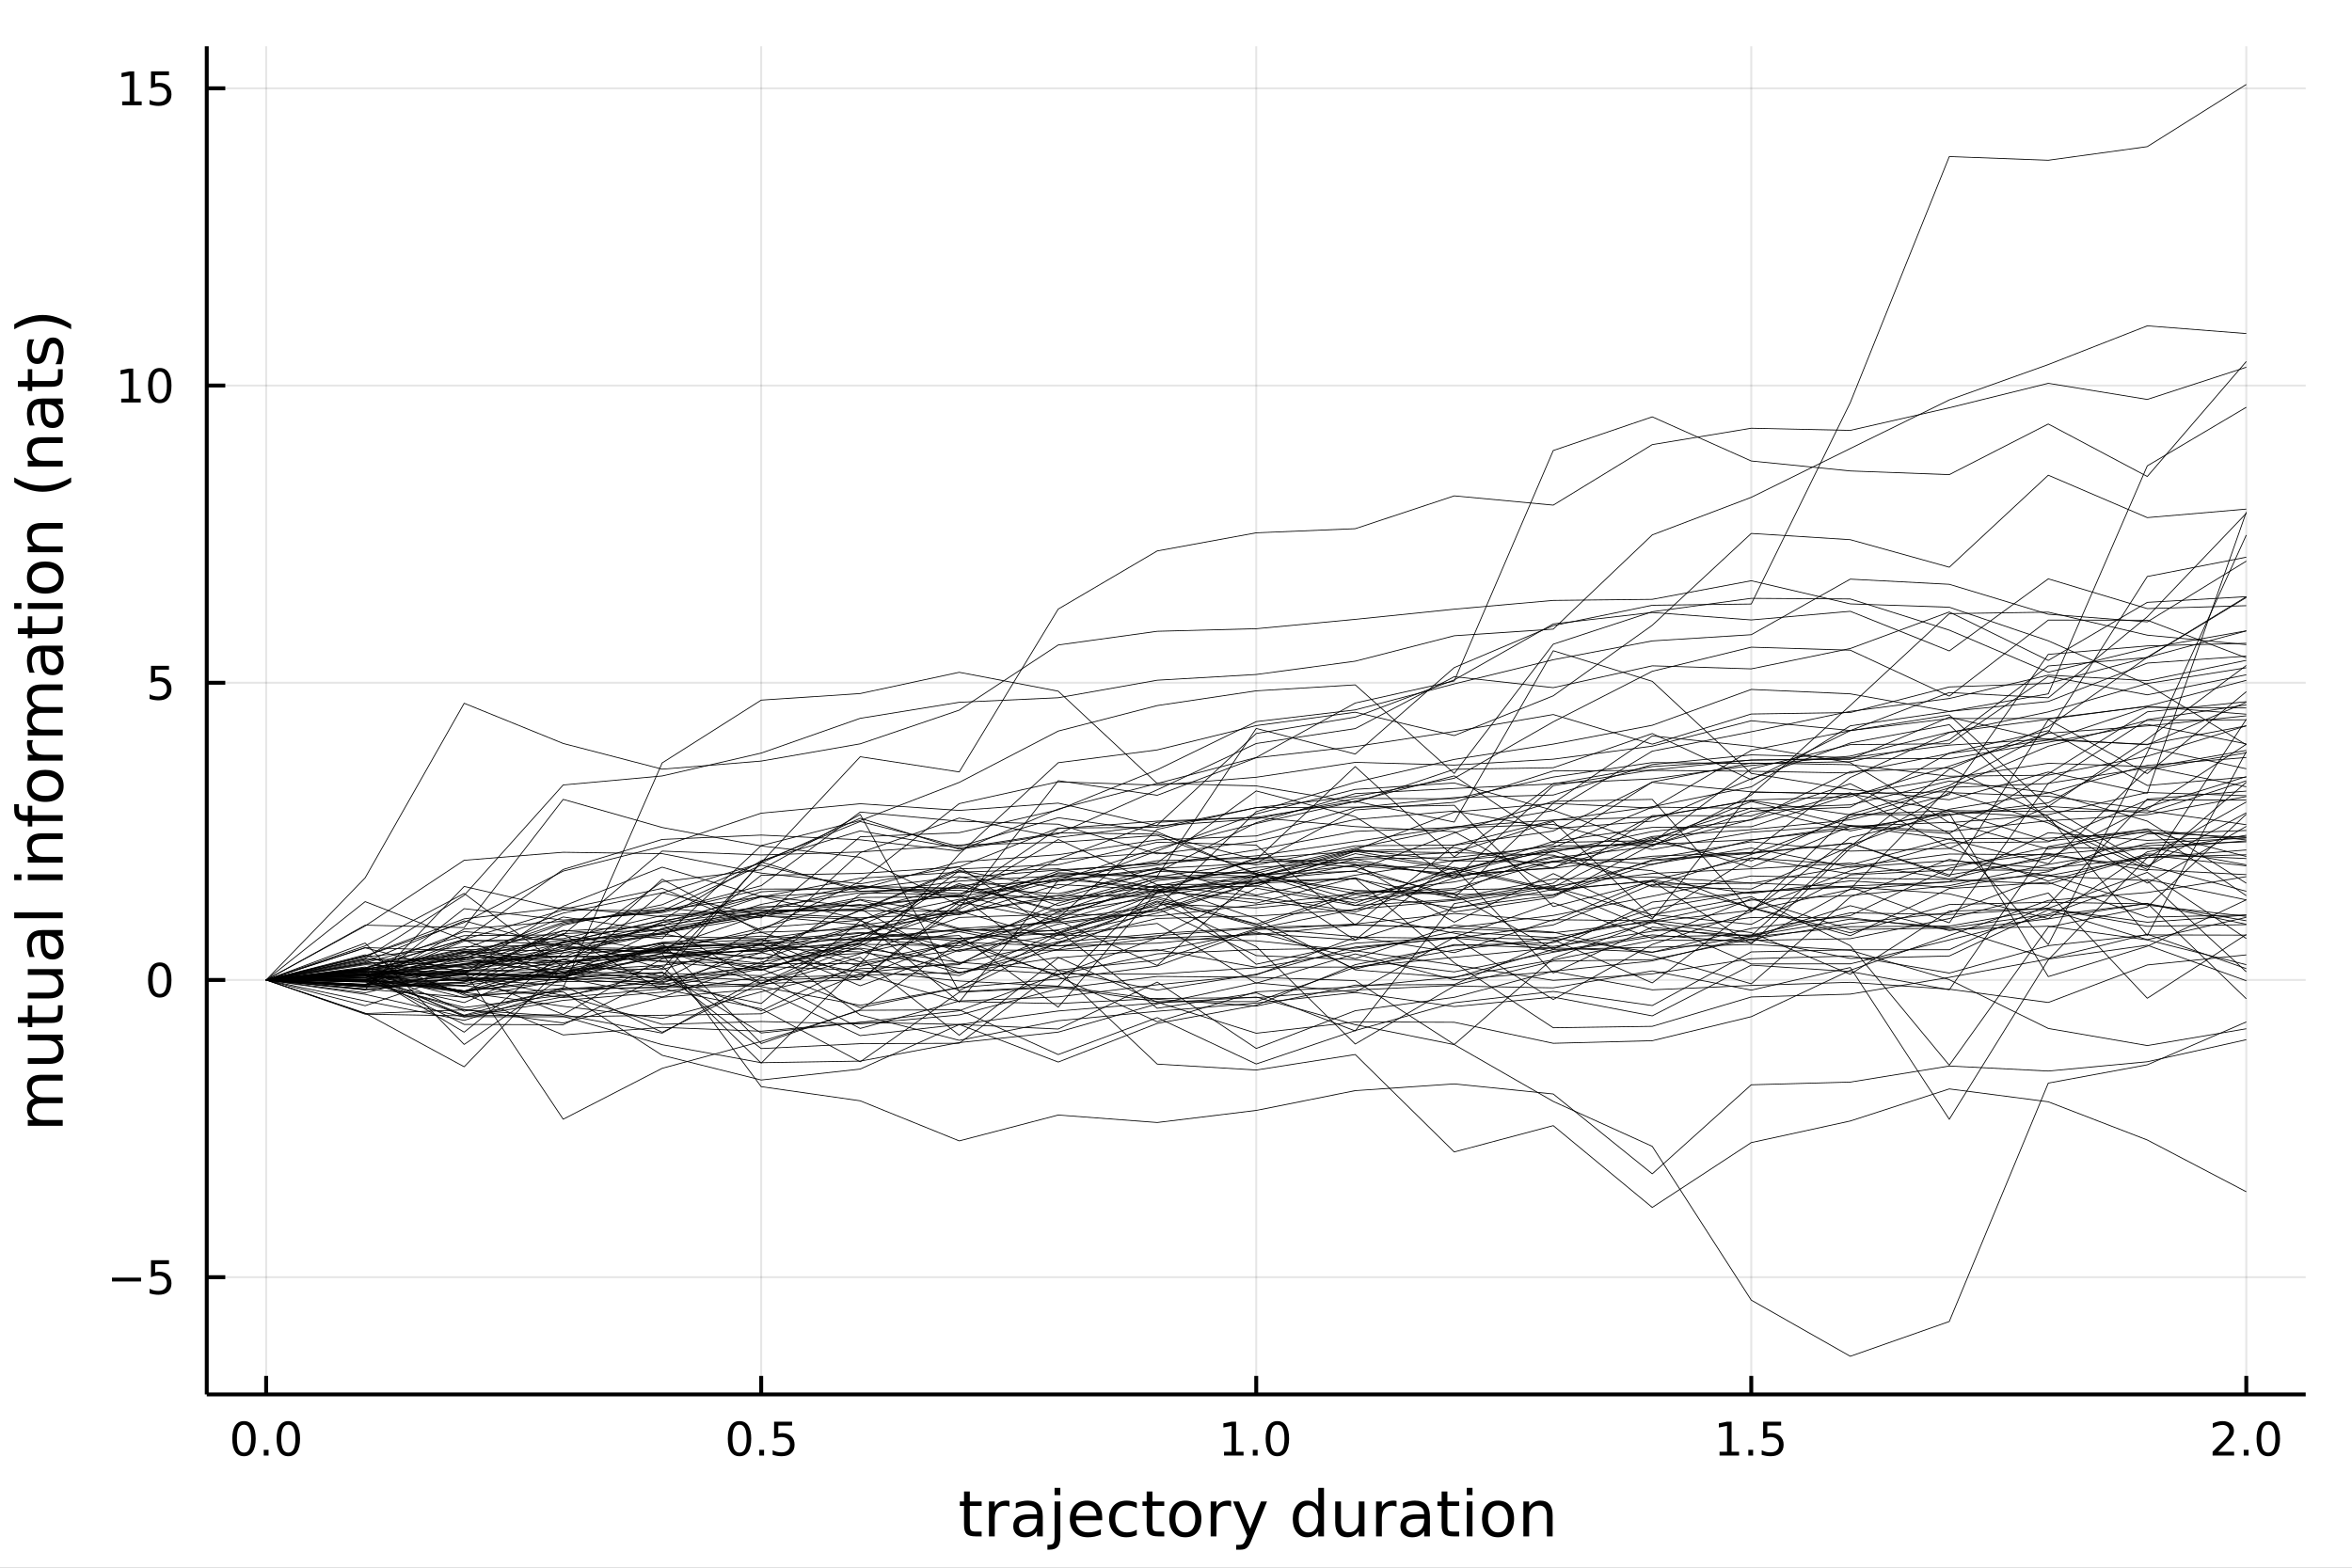 <?xml version="1.0" encoding="utf-8"?>
<svg xmlns="http://www.w3.org/2000/svg" xmlns:xlink="http://www.w3.org/1999/xlink" width="600" height="400" viewBox="0 0 2400 1600">
<rect x="0" y="0" width="2400" height="1600" fill="#808080" stroke="none"/>
<defs>
  <clipPath id="clip350">
    <rect x="0" y="0" width="2400" height="1600"/>
  </clipPath>
</defs>
<path clip-path="url(#clip350)" d="
M0 1600 L2400 1600 L2400 0 L0 0  Z
  " fill="#ffffff" fill-rule="evenodd" fill-opacity="1"/>
<defs>
  <clipPath id="clip351">
    <rect x="480" y="0" width="1681" height="1600"/>
  </clipPath>
</defs>
<path clip-path="url(#clip350)" d="
M210.977 1423.18 L2352.76 1423.18 L2352.76 47.244 L210.977 47.244  Z
  " fill="#ffffff" fill-rule="evenodd" fill-opacity="1"/>
<defs>
  <clipPath id="clip352">
    <rect x="210" y="47" width="2143" height="1377"/>
  </clipPath>
</defs>
<polyline clip-path="url(#clip352)" style="stroke:#000000; stroke-linecap:butt; stroke-linejoin:round; stroke-width:2; stroke-opacity:0.1; fill:none" points="
  271.594,1423.18 271.594,47.244 
  "/>
<polyline clip-path="url(#clip352)" style="stroke:#000000; stroke-linecap:butt; stroke-linejoin:round; stroke-width:2; stroke-opacity:0.1; fill:none" points="
  776.73,1423.18 776.73,47.244 
  "/>
<polyline clip-path="url(#clip352)" style="stroke:#000000; stroke-linecap:butt; stroke-linejoin:round; stroke-width:2; stroke-opacity:0.1; fill:none" points="
  1281.87,1423.18 1281.87,47.244 
  "/>
<polyline clip-path="url(#clip352)" style="stroke:#000000; stroke-linecap:butt; stroke-linejoin:round; stroke-width:2; stroke-opacity:0.1; fill:none" points="
  1787,1423.18 1787,47.244 
  "/>
<polyline clip-path="url(#clip352)" style="stroke:#000000; stroke-linecap:butt; stroke-linejoin:round; stroke-width:2; stroke-opacity:0.1; fill:none" points="
  2292.14,1423.18 2292.14,47.244 
  "/>
<polyline clip-path="url(#clip350)" style="stroke:#000000; stroke-linecap:butt; stroke-linejoin:round; stroke-width:4; stroke-opacity:1; fill:none" points="
  210.977,1423.18 2352.76,1423.18 
  "/>
<polyline clip-path="url(#clip350)" style="stroke:#000000; stroke-linecap:butt; stroke-linejoin:round; stroke-width:4; stroke-opacity:1; fill:none" points="
  271.594,1423.18 271.594,1404.28 
  "/>
<polyline clip-path="url(#clip350)" style="stroke:#000000; stroke-linecap:butt; stroke-linejoin:round; stroke-width:4; stroke-opacity:1; fill:none" points="
  776.73,1423.18 776.73,1404.28 
  "/>
<polyline clip-path="url(#clip350)" style="stroke:#000000; stroke-linecap:butt; stroke-linejoin:round; stroke-width:4; stroke-opacity:1; fill:none" points="
  1281.87,1423.18 1281.87,1404.28 
  "/>
<polyline clip-path="url(#clip350)" style="stroke:#000000; stroke-linecap:butt; stroke-linejoin:round; stroke-width:4; stroke-opacity:1; fill:none" points="
  1787,1423.18 1787,1404.28 
  "/>
<polyline clip-path="url(#clip350)" style="stroke:#000000; stroke-linecap:butt; stroke-linejoin:round; stroke-width:4; stroke-opacity:1; fill:none" points="
  2292.14,1423.18 2292.14,1404.28 
  "/>
<path clip-path="url(#clip350)" d="M248.978 1454.1 Q245.367 1454.1 243.538 1457.66 Q241.733 1461.2 241.733 1468.33 Q241.733 1475.44 243.538 1479.01 Q245.367 1482.55 248.978 1482.55 Q252.612 1482.55 254.418 1479.01 Q256.247 1475.44 256.247 1468.33 Q256.247 1461.2 254.418 1457.66 Q252.612 1454.1 248.978 1454.1 M248.978 1450.39 Q254.788 1450.39 257.844 1455 Q260.923 1459.58 260.923 1468.33 Q260.923 1477.06 257.844 1481.67 Q254.788 1486.25 248.978 1486.25 Q243.168 1486.25 240.089 1481.67 Q237.034 1477.06 237.034 1468.33 Q237.034 1459.58 240.089 1455 Q243.168 1450.39 248.978 1450.39 Z" fill="#000000" fill-rule="evenodd" fill-opacity="1" /><path clip-path="url(#clip350)" d="M269.14 1479.7 L274.024 1479.7 L274.024 1485.58 L269.14 1485.58 L269.14 1479.7 Z" fill="#000000" fill-rule="evenodd" fill-opacity="1" /><path clip-path="url(#clip350)" d="M294.209 1454.1 Q290.598 1454.1 288.77 1457.66 Q286.964 1461.2 286.964 1468.33 Q286.964 1475.44 288.77 1479.01 Q290.598 1482.55 294.209 1482.55 Q297.844 1482.55 299.649 1479.01 Q301.478 1475.44 301.478 1468.33 Q301.478 1461.2 299.649 1457.66 Q297.844 1454.1 294.209 1454.1 M294.209 1450.39 Q300.02 1450.39 303.075 1455 Q306.154 1459.58 306.154 1468.33 Q306.154 1477.06 303.075 1481.67 Q300.02 1486.25 294.209 1486.25 Q288.399 1486.25 285.321 1481.67 Q282.265 1477.06 282.265 1468.33 Q282.265 1459.58 285.321 1455 Q288.399 1450.39 294.209 1450.39 Z" fill="#000000" fill-rule="evenodd" fill-opacity="1" /><path clip-path="url(#clip350)" d="M754.612 1454.1 Q751.001 1454.1 749.173 1457.66 Q747.367 1461.2 747.367 1468.33 Q747.367 1475.44 749.173 1479.01 Q751.001 1482.55 754.612 1482.55 Q758.247 1482.55 760.052 1479.01 Q761.881 1475.44 761.881 1468.33 Q761.881 1461.2 760.052 1457.66 Q758.247 1454.1 754.612 1454.1 M754.612 1450.39 Q760.422 1450.39 763.478 1455 Q766.557 1459.58 766.557 1468.33 Q766.557 1477.06 763.478 1481.67 Q760.422 1486.25 754.612 1486.25 Q748.802 1486.25 745.723 1481.67 Q742.668 1477.06 742.668 1468.33 Q742.668 1459.58 745.723 1455 Q748.802 1450.39 754.612 1450.39 Z" fill="#000000" fill-rule="evenodd" fill-opacity="1" /><path clip-path="url(#clip350)" d="M774.774 1479.7 L779.658 1479.7 L779.658 1485.58 L774.774 1485.58 L774.774 1479.7 Z" fill="#000000" fill-rule="evenodd" fill-opacity="1" /><path clip-path="url(#clip350)" d="M789.89 1451.02 L808.246 1451.02 L808.246 1454.96 L794.172 1454.96 L794.172 1463.43 Q795.191 1463.08 796.209 1462.92 Q797.228 1462.73 798.246 1462.73 Q804.033 1462.73 807.413 1465.9 Q810.793 1469.08 810.793 1474.49 Q810.793 1480.07 807.32 1483.17 Q803.848 1486.25 797.529 1486.25 Q795.353 1486.25 793.084 1485.88 Q790.839 1485.51 788.432 1484.77 L788.432 1480.07 Q790.515 1481.2 792.737 1481.76 Q794.959 1482.32 797.436 1482.32 Q801.441 1482.32 803.779 1480.21 Q806.117 1478.1 806.117 1474.49 Q806.117 1470.88 803.779 1468.77 Q801.441 1466.67 797.436 1466.67 Q795.561 1466.67 793.686 1467.08 Q791.834 1467.5 789.89 1468.38 L789.89 1451.02 Z" fill="#000000" fill-rule="evenodd" fill-opacity="1" /><path clip-path="url(#clip350)" d="M1249.02 1481.64 L1256.66 1481.64 L1256.66 1455.28 L1248.35 1456.95 L1248.35 1452.69 L1256.61 1451.02 L1261.29 1451.02 L1261.29 1481.64 L1268.93 1481.64 L1268.93 1485.58 L1249.02 1485.58 L1249.02 1481.64 Z" fill="#000000" fill-rule="evenodd" fill-opacity="1" /><path clip-path="url(#clip350)" d="M1278.37 1479.7 L1283.26 1479.7 L1283.26 1485.58 L1278.37 1485.58 L1278.37 1479.7 Z" fill="#000000" fill-rule="evenodd" fill-opacity="1" /><path clip-path="url(#clip350)" d="M1303.44 1454.1 Q1299.83 1454.1 1298 1457.66 Q1296.2 1461.2 1296.2 1468.33 Q1296.2 1475.44 1298 1479.01 Q1299.83 1482.55 1303.44 1482.55 Q1307.07 1482.55 1308.88 1479.01 Q1310.71 1475.44 1310.71 1468.33 Q1310.71 1461.2 1308.88 1457.66 Q1307.07 1454.1 1303.44 1454.1 M1303.44 1450.39 Q1309.25 1450.39 1312.31 1455 Q1315.39 1459.58 1315.39 1468.33 Q1315.39 1477.06 1312.31 1481.67 Q1309.25 1486.25 1303.44 1486.25 Q1297.63 1486.25 1294.55 1481.67 Q1291.5 1477.06 1291.5 1468.33 Q1291.5 1459.58 1294.55 1455 Q1297.63 1450.39 1303.44 1450.39 Z" fill="#000000" fill-rule="evenodd" fill-opacity="1" /><path clip-path="url(#clip350)" d="M1754.65 1481.64 L1762.29 1481.64 L1762.29 1455.28 L1753.98 1456.95 L1753.98 1452.69 L1762.25 1451.02 L1766.92 1451.02 L1766.92 1481.64 L1774.56 1481.64 L1774.56 1485.58 L1754.65 1485.58 L1754.65 1481.64 Z" fill="#000000" fill-rule="evenodd" fill-opacity="1" /><path clip-path="url(#clip350)" d="M1784.01 1479.7 L1788.89 1479.7 L1788.89 1485.58 L1784.01 1485.58 L1784.01 1479.7 Z" fill="#000000" fill-rule="evenodd" fill-opacity="1" /><path clip-path="url(#clip350)" d="M1799.12 1451.02 L1817.48 1451.02 L1817.48 1454.96 L1803.4 1454.96 L1803.4 1463.43 Q1804.42 1463.08 1805.44 1462.92 Q1806.46 1462.73 1807.48 1462.73 Q1813.26 1462.73 1816.64 1465.9 Q1820.02 1469.08 1820.02 1474.49 Q1820.02 1480.07 1816.55 1483.17 Q1813.08 1486.25 1806.76 1486.25 Q1804.58 1486.25 1802.32 1485.88 Q1800.07 1485.51 1797.66 1484.77 L1797.66 1480.07 Q1799.75 1481.2 1801.97 1481.76 Q1804.19 1482.32 1806.67 1482.32 Q1810.67 1482.32 1813.01 1480.21 Q1815.35 1478.1 1815.35 1474.49 Q1815.35 1470.88 1813.01 1468.77 Q1810.67 1466.67 1806.67 1466.67 Q1804.79 1466.67 1802.92 1467.08 Q1801.07 1467.5 1799.12 1468.38 L1799.12 1451.02 Z" fill="#000000" fill-rule="evenodd" fill-opacity="1" /><path clip-path="url(#clip350)" d="M2263.38 1481.64 L2279.7 1481.64 L2279.7 1485.58 L2257.75 1485.58 L2257.75 1481.64 Q2260.42 1478.89 2265 1474.26 Q2269.6 1469.61 2270.79 1468.27 Q2273.03 1465.74 2273.91 1464.01 Q2274.81 1462.25 2274.81 1460.56 Q2274.81 1457.8 2272.87 1456.07 Q2270.95 1454.33 2267.85 1454.33 Q2265.65 1454.33 2263.19 1455.09 Q2260.76 1455.86 2257.98 1457.41 L2257.98 1452.69 Q2260.81 1451.55 2263.26 1450.97 Q2265.72 1450.39 2267.75 1450.39 Q2273.12 1450.39 2276.32 1453.08 Q2279.51 1455.77 2279.51 1460.26 Q2279.51 1462.39 2278.7 1464.31 Q2277.92 1466.2 2275.81 1468.8 Q2275.23 1469.47 2272.13 1472.69 Q2269.03 1475.88 2263.38 1481.64 Z" fill="#000000" fill-rule="evenodd" fill-opacity="1" /><path clip-path="url(#clip350)" d="M2289.51 1479.7 L2294.4 1479.7 L2294.4 1485.58 L2289.51 1485.58 L2289.51 1479.7 Z" fill="#000000" fill-rule="evenodd" fill-opacity="1" /><path clip-path="url(#clip350)" d="M2314.58 1454.1 Q2310.97 1454.1 2309.14 1457.66 Q2307.34 1461.2 2307.34 1468.33 Q2307.34 1475.44 2309.14 1479.01 Q2310.97 1482.55 2314.58 1482.55 Q2318.22 1482.55 2320.02 1479.01 Q2321.85 1475.44 2321.85 1468.33 Q2321.85 1461.2 2320.02 1457.66 Q2318.22 1454.1 2314.58 1454.1 M2314.58 1450.39 Q2320.39 1450.39 2323.45 1455 Q2326.53 1459.58 2326.53 1468.33 Q2326.53 1477.06 2323.45 1481.67 Q2320.39 1486.25 2314.58 1486.25 Q2308.77 1486.25 2305.69 1481.67 Q2302.64 1477.06 2302.64 1468.33 Q2302.64 1459.58 2305.69 1455 Q2308.77 1450.39 2314.58 1450.39 Z" fill="#000000" fill-rule="evenodd" fill-opacity="1" /><path clip-path="url(#clip350)" d="M989.601 1522.27 L989.601 1532.4 L1001.66 1532.4 L1001.66 1536.95 L989.601 1536.95 L989.601 1556.3 Q989.601 1560.66 990.779 1561.9 Q991.988 1563.14 995.649 1563.14 L1001.66 1563.14 L1001.66 1568.04 L995.649 1568.04 Q988.869 1568.04 986.291 1565.53 Q983.713 1562.98 983.713 1556.3 L983.713 1536.95 L979.416 1536.95 L979.416 1532.4 L983.713 1532.4 L983.713 1522.27 L989.601 1522.27 Z" fill="#000000" fill-rule="evenodd" fill-opacity="1" /><path clip-path="url(#clip350)" d="M1030.02 1537.87 Q1029.04 1537.3 1027.86 1537.04 Q1026.71 1536.76 1025.31 1536.76 Q1020.35 1536.76 1017.67 1540 Q1015.03 1543.22 1015.03 1549.27 L1015.03 1568.04 L1009.14 1568.04 L1009.14 1532.4 L1015.03 1532.4 L1015.03 1537.93 Q1016.88 1534.69 1019.84 1533.13 Q1022.8 1531.54 1027.03 1531.54 Q1027.64 1531.54 1028.37 1531.63 Q1029.1 1531.7 1029.99 1531.85 L1030.02 1537.87 Z" fill="#000000" fill-rule="evenodd" fill-opacity="1" /><path clip-path="url(#clip350)" d="M1052.37 1550.12 Q1045.27 1550.12 1042.53 1551.75 Q1039.79 1553.37 1039.79 1557.29 Q1039.79 1560.4 1041.83 1562.25 Q1043.9 1564.07 1047.43 1564.07 Q1052.3 1564.07 1055.23 1560.63 Q1058.19 1557.16 1058.19 1551.43 L1058.19 1550.12 L1052.37 1550.12 M1064.05 1547.71 L1064.05 1568.04 L1058.19 1568.04 L1058.19 1562.63 Q1056.19 1565.88 1053.19 1567.44 Q1050.2 1568.97 1045.87 1568.97 Q1040.4 1568.97 1037.15 1565.91 Q1033.94 1562.82 1033.94 1557.67 Q1033.94 1551.65 1037.95 1548.6 Q1041.99 1545.54 1049.98 1545.54 L1058.19 1545.54 L1058.19 1544.97 Q1058.19 1540.93 1055.52 1538.73 Q1052.88 1536.5 1048.07 1536.5 Q1045.01 1536.5 1042.12 1537.23 Q1039.22 1537.97 1036.55 1539.43 L1036.55 1534.02 Q1039.76 1532.78 1042.79 1532.17 Q1045.81 1531.54 1048.67 1531.54 Q1056.41 1531.54 1060.23 1535.55 Q1064.05 1539.56 1064.05 1547.71 Z" fill="#000000" fill-rule="evenodd" fill-opacity="1" /><path clip-path="url(#clip350)" d="M1076.11 1532.4 L1081.97 1532.4 L1081.97 1568.68 Q1081.97 1575.49 1079.36 1578.55 Q1076.78 1581.6 1071.02 1581.6 L1068.79 1581.6 L1068.79 1576.64 L1070.35 1576.64 Q1073.69 1576.64 1074.9 1575.08 Q1076.11 1573.55 1076.11 1568.68 L1076.11 1532.4 M1076.11 1518.52 L1081.97 1518.52 L1081.97 1525.93 L1076.11 1525.93 L1076.11 1518.52 Z" fill="#000000" fill-rule="evenodd" fill-opacity="1" /><path clip-path="url(#clip350)" d="M1124.71 1548.76 L1124.71 1551.62 L1097.79 1551.62 Q1098.17 1557.67 1101.41 1560.85 Q1104.69 1564 1110.52 1564 Q1113.89 1564 1117.04 1563.17 Q1120.23 1562.35 1123.34 1560.69 L1123.34 1566.23 Q1120.19 1567.57 1116.88 1568.27 Q1113.57 1568.97 1110.17 1568.97 Q1101.64 1568.97 1096.64 1564 Q1091.68 1559.04 1091.68 1550.57 Q1091.68 1541.82 1096.39 1536.69 Q1101.13 1531.54 1109.15 1531.54 Q1116.34 1531.54 1120.51 1536.18 Q1124.71 1540.8 1124.71 1548.76 M1118.86 1547.04 Q1118.79 1542.23 1116.15 1539.37 Q1113.54 1536.5 1109.21 1536.5 Q1104.31 1536.5 1101.35 1539.27 Q1098.42 1542.04 1097.98 1547.07 L1118.86 1547.04 Z" fill="#000000" fill-rule="evenodd" fill-opacity="1" /><path clip-path="url(#clip350)" d="M1159.98 1533.76 L1159.98 1539.24 Q1157.5 1537.87 1154.98 1537.2 Q1152.5 1536.5 1149.95 1536.5 Q1144.26 1536.5 1141.1 1540.13 Q1137.95 1543.73 1137.95 1550.25 Q1137.95 1556.78 1141.1 1560.4 Q1144.26 1564 1149.95 1564 Q1152.5 1564 1154.98 1563.33 Q1157.5 1562.63 1159.98 1561.26 L1159.98 1566.68 Q1157.53 1567.82 1154.89 1568.39 Q1152.28 1568.97 1149.32 1568.97 Q1141.26 1568.97 1136.52 1563.91 Q1131.78 1558.85 1131.78 1550.25 Q1131.78 1541.53 1136.55 1536.53 Q1141.36 1531.54 1149.7 1531.54 Q1152.4 1531.54 1154.98 1532.11 Q1157.56 1532.65 1159.98 1533.76 Z" fill="#000000" fill-rule="evenodd" fill-opacity="1" /><path clip-path="url(#clip350)" d="M1175.96 1522.27 L1175.96 1532.4 L1188.02 1532.4 L1188.02 1536.95 L1175.96 1536.95 L1175.96 1556.3 Q1175.96 1560.66 1177.13 1561.9 Q1178.34 1563.14 1182 1563.14 L1188.02 1563.14 L1188.02 1568.04 L1182 1568.04 Q1175.23 1568.04 1172.65 1565.53 Q1170.07 1562.98 1170.07 1556.3 L1170.07 1536.95 L1165.77 1536.95 L1165.77 1532.4 L1170.07 1532.4 L1170.07 1522.27 L1175.96 1522.27 Z" fill="#000000" fill-rule="evenodd" fill-opacity="1" /><path clip-path="url(#clip350)" d="M1209.54 1536.5 Q1204.83 1536.5 1202.09 1540.19 Q1199.35 1543.85 1199.35 1550.25 Q1199.35 1556.65 1202.06 1560.34 Q1204.79 1564 1209.54 1564 Q1214.22 1564 1216.95 1560.31 Q1219.69 1556.62 1219.69 1550.25 Q1219.69 1543.92 1216.95 1540.23 Q1214.22 1536.5 1209.54 1536.5 M1209.54 1531.54 Q1217.18 1531.54 1221.54 1536.5 Q1225.9 1541.47 1225.9 1550.25 Q1225.9 1559 1221.54 1564 Q1217.18 1568.97 1209.54 1568.97 Q1201.87 1568.97 1197.51 1564 Q1193.18 1559 1193.18 1550.25 Q1193.18 1541.47 1197.51 1536.5 Q1201.87 1531.54 1209.54 1531.54 Z" fill="#000000" fill-rule="evenodd" fill-opacity="1" /><path clip-path="url(#clip350)" d="M1256.26 1537.87 Q1255.27 1537.3 1254.1 1537.04 Q1252.95 1536.76 1251.55 1536.76 Q1246.58 1536.76 1243.91 1540 Q1241.27 1543.22 1241.27 1549.27 L1241.27 1568.04 L1235.38 1568.04 L1235.38 1532.4 L1241.27 1532.4 L1241.27 1537.93 Q1243.12 1534.69 1246.08 1533.13 Q1249.04 1531.54 1253.27 1531.54 Q1253.87 1531.54 1254.61 1531.63 Q1255.34 1531.7 1256.23 1531.85 L1256.26 1537.87 Z" fill="#000000" fill-rule="evenodd" fill-opacity="1" /><path clip-path="url(#clip350)" d="M1277.24 1571.35 Q1274.75 1577.72 1272.4 1579.66 Q1270.04 1581.6 1266.1 1581.6 L1261.42 1581.6 L1261.42 1576.7 L1264.85 1576.7 Q1267.27 1576.7 1268.61 1575.56 Q1269.95 1574.41 1271.57 1570.14 L1272.62 1567.47 L1258.2 1532.4 L1264.41 1532.4 L1275.55 1560.28 L1286.69 1532.4 L1292.9 1532.4 L1277.24 1571.35 Z" fill="#000000" fill-rule="evenodd" fill-opacity="1" /><path clip-path="url(#clip350)" d="M1345.16 1537.81 L1345.16 1518.52 L1351.01 1518.52 L1351.01 1568.04 L1345.16 1568.04 L1345.16 1562.7 Q1343.31 1565.88 1340.48 1567.44 Q1337.68 1568.97 1333.73 1568.97 Q1327.27 1568.97 1323.2 1563.81 Q1319.15 1558.65 1319.15 1550.25 Q1319.15 1541.85 1323.2 1536.69 Q1327.27 1531.54 1333.73 1531.54 Q1337.68 1531.54 1340.48 1533.1 Q1343.31 1534.62 1345.16 1537.81 M1325.2 1550.25 Q1325.2 1556.71 1327.84 1560.4 Q1330.52 1564.07 1335.16 1564.07 Q1339.81 1564.07 1342.48 1560.4 Q1345.16 1556.71 1345.16 1550.25 Q1345.16 1543.79 1342.48 1540.13 Q1339.81 1536.44 1335.16 1536.44 Q1330.52 1536.44 1327.84 1540.13 Q1325.2 1543.79 1325.2 1550.25 Z" fill="#000000" fill-rule="evenodd" fill-opacity="1" /><path clip-path="url(#clip350)" d="M1362.47 1553.98 L1362.47 1532.4 L1368.33 1532.4 L1368.33 1553.75 Q1368.33 1558.81 1370.3 1561.36 Q1372.28 1563.87 1376.22 1563.87 Q1380.96 1563.87 1383.7 1560.85 Q1386.47 1557.83 1386.47 1552.61 L1386.47 1532.4 L1392.33 1532.4 L1392.33 1568.04 L1386.47 1568.04 L1386.47 1562.57 Q1384.34 1565.82 1381.51 1567.41 Q1378.7 1568.97 1374.98 1568.97 Q1368.84 1568.97 1365.66 1565.15 Q1362.47 1561.33 1362.47 1553.98 M1377.21 1531.54 L1377.21 1531.54 Z" fill="#000000" fill-rule="evenodd" fill-opacity="1" /><path clip-path="url(#clip350)" d="M1425.05 1537.87 Q1424.06 1537.3 1422.88 1537.04 Q1421.74 1536.76 1420.34 1536.76 Q1415.37 1536.76 1412.7 1540 Q1410.06 1543.22 1410.06 1549.27 L1410.06 1568.04 L1404.17 1568.04 L1404.17 1532.4 L1410.06 1532.4 L1410.06 1537.93 Q1411.9 1534.69 1414.86 1533.13 Q1417.82 1531.54 1422.06 1531.54 Q1422.66 1531.54 1423.39 1531.63 Q1424.12 1531.7 1425.02 1531.85 L1425.05 1537.87 Z" fill="#000000" fill-rule="evenodd" fill-opacity="1" /><path clip-path="url(#clip350)" d="M1447.39 1550.12 Q1440.29 1550.12 1437.56 1551.75 Q1434.82 1553.37 1434.82 1557.29 Q1434.82 1560.4 1436.86 1562.25 Q1438.92 1564.07 1442.46 1564.07 Q1447.33 1564.07 1450.26 1560.63 Q1453.22 1557.16 1453.22 1551.43 L1453.22 1550.12 L1447.39 1550.12 M1459.07 1547.71 L1459.07 1568.04 L1453.22 1568.04 L1453.22 1562.63 Q1451.21 1565.88 1448.22 1567.44 Q1445.23 1568.97 1440.9 1568.97 Q1435.42 1568.97 1432.18 1565.91 Q1428.96 1562.82 1428.96 1557.67 Q1428.96 1551.65 1432.97 1548.6 Q1437.01 1545.54 1445 1545.54 L1453.22 1545.54 L1453.22 1544.97 Q1453.22 1540.93 1450.54 1538.73 Q1447.9 1536.5 1443.09 1536.5 Q1440.04 1536.5 1437.14 1537.23 Q1434.25 1537.97 1431.57 1539.43 L1431.57 1534.02 Q1434.79 1532.78 1437.81 1532.17 Q1440.83 1531.54 1443.7 1531.54 Q1451.43 1531.54 1455.25 1535.55 Q1459.07 1539.56 1459.07 1547.71 Z" fill="#000000" fill-rule="evenodd" fill-opacity="1" /><path clip-path="url(#clip350)" d="M1476.93 1522.27 L1476.93 1532.4 L1488.99 1532.4 L1488.99 1536.95 L1476.93 1536.95 L1476.93 1556.3 Q1476.93 1560.66 1478.11 1561.9 Q1479.31 1563.14 1482.98 1563.14 L1488.99 1563.14 L1488.99 1568.04 L1482.98 1568.04 Q1476.2 1568.04 1473.62 1565.53 Q1471.04 1562.98 1471.04 1556.3 L1471.04 1536.95 L1466.74 1536.95 L1466.74 1532.4 L1471.04 1532.4 L1471.04 1522.27 L1476.93 1522.27 Z" fill="#000000" fill-rule="evenodd" fill-opacity="1" /><path clip-path="url(#clip350)" d="M1496.69 1532.4 L1502.55 1532.4 L1502.55 1568.04 L1496.69 1568.04 L1496.69 1532.4 M1496.69 1518.52 L1502.55 1518.52 L1502.55 1525.93 L1496.69 1525.93 L1496.69 1518.52 Z" fill="#000000" fill-rule="evenodd" fill-opacity="1" /><path clip-path="url(#clip350)" d="M1528.62 1536.5 Q1523.91 1536.5 1521.17 1540.19 Q1518.43 1543.85 1518.43 1550.25 Q1518.43 1556.65 1521.14 1560.34 Q1523.87 1564 1528.62 1564 Q1533.3 1564 1536.03 1560.31 Q1538.77 1556.62 1538.77 1550.25 Q1538.77 1543.92 1536.03 1540.23 Q1533.3 1536.5 1528.62 1536.5 M1528.62 1531.54 Q1536.26 1531.54 1540.62 1536.5 Q1544.98 1541.47 1544.98 1550.25 Q1544.98 1559 1540.62 1564 Q1536.26 1568.97 1528.62 1568.97 Q1520.95 1568.97 1516.59 1564 Q1512.26 1559 1512.26 1550.25 Q1512.26 1541.47 1516.59 1536.5 Q1520.95 1531.54 1528.62 1531.54 Z" fill="#000000" fill-rule="evenodd" fill-opacity="1" /><path clip-path="url(#clip350)" d="M1584.32 1546.53 L1584.32 1568.04 L1578.46 1568.04 L1578.46 1546.72 Q1578.46 1541.66 1576.49 1539.14 Q1574.51 1536.63 1570.57 1536.63 Q1565.82 1536.63 1563.09 1539.65 Q1560.35 1542.68 1560.35 1547.9 L1560.35 1568.04 L1554.46 1568.04 L1554.46 1532.4 L1560.35 1532.4 L1560.35 1537.93 Q1562.45 1534.72 1565.28 1533.13 Q1568.15 1531.54 1571.87 1531.54 Q1578.02 1531.54 1581.17 1535.36 Q1584.32 1539.14 1584.32 1546.53 Z" fill="#000000" fill-rule="evenodd" fill-opacity="1" /><polyline clip-path="url(#clip352)" style="stroke:#000000; stroke-linecap:butt; stroke-linejoin:round; stroke-width:2; stroke-opacity:0.1; fill:none" points="
  210.977,1303.52 2352.76,1303.52 
  "/>
<polyline clip-path="url(#clip352)" style="stroke:#000000; stroke-linecap:butt; stroke-linejoin:round; stroke-width:2; stroke-opacity:0.1; fill:none" points="
  210.977,1000.17 2352.76,1000.17 
  "/>
<polyline clip-path="url(#clip352)" style="stroke:#000000; stroke-linecap:butt; stroke-linejoin:round; stroke-width:2; stroke-opacity:0.1; fill:none" points="
  210.977,696.828 2352.76,696.828 
  "/>
<polyline clip-path="url(#clip352)" style="stroke:#000000; stroke-linecap:butt; stroke-linejoin:round; stroke-width:2; stroke-opacity:0.1; fill:none" points="
  210.977,393.484 2352.76,393.484 
  "/>
<polyline clip-path="url(#clip352)" style="stroke:#000000; stroke-linecap:butt; stroke-linejoin:round; stroke-width:2; stroke-opacity:0.1; fill:none" points="
  210.977,90.14 2352.76,90.14 
  "/>
<polyline clip-path="url(#clip350)" style="stroke:#000000; stroke-linecap:butt; stroke-linejoin:round; stroke-width:4; stroke-opacity:1; fill:none" points="
  210.977,1423.18 210.977,47.244 
  "/>
<polyline clip-path="url(#clip350)" style="stroke:#000000; stroke-linecap:butt; stroke-linejoin:round; stroke-width:4; stroke-opacity:1; fill:none" points="
  210.977,1303.52 229.875,1303.52 
  "/>
<polyline clip-path="url(#clip350)" style="stroke:#000000; stroke-linecap:butt; stroke-linejoin:round; stroke-width:4; stroke-opacity:1; fill:none" points="
  210.977,1000.17 229.875,1000.17 
  "/>
<polyline clip-path="url(#clip350)" style="stroke:#000000; stroke-linecap:butt; stroke-linejoin:round; stroke-width:4; stroke-opacity:1; fill:none" points="
  210.977,696.828 229.875,696.828 
  "/>
<polyline clip-path="url(#clip350)" style="stroke:#000000; stroke-linecap:butt; stroke-linejoin:round; stroke-width:4; stroke-opacity:1; fill:none" points="
  210.977,393.484 229.875,393.484 
  "/>
<polyline clip-path="url(#clip350)" style="stroke:#000000; stroke-linecap:butt; stroke-linejoin:round; stroke-width:4; stroke-opacity:1; fill:none" points="
  210.977,90.14 229.875,90.14 
  "/>
<path clip-path="url(#clip350)" d="M114.26 1303.97 L143.936 1303.97 L143.936 1307.9 L114.26 1307.9 L114.26 1303.97 Z" fill="#000000" fill-rule="evenodd" fill-opacity="1" /><path clip-path="url(#clip350)" d="M154.075 1286.24 L172.431 1286.24 L172.431 1290.17 L158.357 1290.17 L158.357 1298.64 Q159.376 1298.3 160.394 1298.13 Q161.413 1297.95 162.431 1297.95 Q168.218 1297.95 171.598 1301.12 Q174.977 1304.29 174.977 1309.71 Q174.977 1315.29 171.505 1318.39 Q168.033 1321.47 161.714 1321.47 Q159.538 1321.47 157.269 1321.1 Q155.024 1320.73 152.616 1319.98 L152.616 1315.29 Q154.7 1316.42 156.922 1316.98 Q159.144 1317.53 161.621 1317.53 Q165.626 1317.53 167.964 1315.42 Q170.302 1313.32 170.302 1309.71 Q170.302 1306.1 167.964 1303.99 Q165.626 1301.88 161.621 1301.88 Q159.746 1301.88 157.871 1302.3 Q156.019 1302.72 154.075 1303.6 L154.075 1286.24 Z" fill="#000000" fill-rule="evenodd" fill-opacity="1" /><path clip-path="url(#clip350)" d="M163.033 985.97 Q159.422 985.97 157.593 989.535 Q155.788 993.076 155.788 1000.21 Q155.788 1007.31 157.593 1010.88 Q159.422 1014.42 163.033 1014.42 Q166.667 1014.42 168.473 1010.88 Q170.302 1007.31 170.302 1000.21 Q170.302 993.076 168.473 989.535 Q166.667 985.97 163.033 985.97 M163.033 982.266 Q168.843 982.266 171.899 986.873 Q174.977 991.456 174.977 1000.21 Q174.977 1008.93 171.899 1013.54 Q168.843 1018.12 163.033 1018.12 Q157.223 1018.12 154.144 1013.54 Q151.089 1008.93 151.089 1000.21 Q151.089 991.456 154.144 986.873 Q157.223 982.266 163.033 982.266 Z" fill="#000000" fill-rule="evenodd" fill-opacity="1" /><path clip-path="url(#clip350)" d="M154.075 679.548 L172.431 679.548 L172.431 683.483 L158.357 683.483 L158.357 691.955 Q159.376 691.608 160.394 691.446 Q161.413 691.26 162.431 691.26 Q168.218 691.26 171.598 694.432 Q174.977 697.603 174.977 703.02 Q174.977 708.598 171.505 711.7 Q168.033 714.779 161.714 714.779 Q159.538 714.779 157.269 714.408 Q155.024 714.038 152.616 713.297 L152.616 708.598 Q154.7 709.733 156.922 710.288 Q159.144 710.844 161.621 710.844 Q165.626 710.844 167.964 708.737 Q170.302 706.631 170.302 703.02 Q170.302 699.409 167.964 697.302 Q165.626 695.196 161.621 695.196 Q159.746 695.196 157.871 695.612 Q156.019 696.029 154.075 696.909 L154.075 679.548 Z" fill="#000000" fill-rule="evenodd" fill-opacity="1" /><path clip-path="url(#clip350)" d="M123.681 406.829 L131.32 406.829 L131.32 380.463 L123.01 382.13 L123.01 377.87 L131.274 376.204 L135.95 376.204 L135.95 406.829 L143.589 406.829 L143.589 410.764 L123.681 410.764 L123.681 406.829 Z" fill="#000000" fill-rule="evenodd" fill-opacity="1" /><path clip-path="url(#clip350)" d="M163.033 379.282 Q159.422 379.282 157.593 382.847 Q155.788 386.389 155.788 393.518 Q155.788 400.625 157.593 404.19 Q159.422 407.731 163.033 407.731 Q166.667 407.731 168.473 404.19 Q170.302 400.625 170.302 393.518 Q170.302 386.389 168.473 382.847 Q166.667 379.282 163.033 379.282 M163.033 375.579 Q168.843 375.579 171.899 380.185 Q174.977 384.769 174.977 393.518 Q174.977 402.245 171.899 406.852 Q168.843 411.435 163.033 411.435 Q157.223 411.435 154.144 406.852 Q151.089 402.245 151.089 393.518 Q151.089 384.769 154.144 380.185 Q157.223 375.579 163.033 375.579 Z" fill="#000000" fill-rule="evenodd" fill-opacity="1" /><path clip-path="url(#clip350)" d="M124.677 103.485 L132.316 103.485 L132.316 77.119 L124.005 78.786 L124.005 74.527 L132.269 72.86 L136.945 72.86 L136.945 103.485 L144.584 103.485 L144.584 107.42 L124.677 107.42 L124.677 103.485 Z" fill="#000000" fill-rule="evenodd" fill-opacity="1" /><path clip-path="url(#clip350)" d="M154.075 72.86 L172.431 72.86 L172.431 76.795 L158.357 76.795 L158.357 85.267 Q159.376 84.92 160.394 84.758 Q161.413 84.573 162.431 84.573 Q168.218 84.573 171.598 87.744 Q174.977 90.915 174.977 96.332 Q174.977 101.911 171.505 105.013 Q168.033 108.091 161.714 108.091 Q159.538 108.091 157.269 107.721 Q155.024 107.351 152.616 106.61 L152.616 101.911 Q154.7 103.045 156.922 103.601 Q159.144 104.156 161.621 104.156 Q165.626 104.156 167.964 102.05 Q170.302 99.943 170.302 96.332 Q170.302 92.721 167.964 90.615 Q165.626 88.508 161.621 88.508 Q159.746 88.508 157.871 88.925 Q156.019 89.341 154.075 90.221 L154.075 72.86 Z" fill="#000000" fill-rule="evenodd" fill-opacity="1" /><path clip-path="url(#clip350)" d="M35.199 1120.99 Q31.253 1118.79 29.375 1115.74 Q27.497 1112.68 27.497 1108.54 Q27.497 1102.97 31.412 1099.95 Q35.295 1096.93 42.488 1096.93 L64.004 1096.93 L64.004 1102.82 L42.679 1102.82 Q37.555 1102.82 35.072 1104.63 Q32.589 1106.44 32.589 1110.17 Q32.589 1114.72 35.613 1117.36 Q38.637 1120 43.857 1120 L64.004 1120 L64.004 1125.89 L42.679 1125.89 Q37.523 1125.89 35.072 1127.71 Q32.589 1129.52 32.589 1133.31 Q32.589 1137.8 35.645 1140.44 Q38.669 1143.08 43.857 1143.08 L64.004 1143.08 L64.004 1148.97 L28.356 1148.97 L28.356 1143.08 L33.894 1143.08 Q30.616 1141.07 29.056 1138.27 Q27.497 1135.47 27.497 1131.62 Q27.497 1127.74 29.47 1125.03 Q31.444 1122.29 35.199 1120.99 Z" fill="#000000" fill-rule="evenodd" fill-opacity="1" /><path clip-path="url(#clip350)" d="M49.936 1085.85 L28.356 1085.85 L28.356 1079.99 L49.713 1079.99 Q54.774 1079.99 57.32 1078.02 Q59.835 1076.05 59.835 1072.1 Q59.835 1067.36 56.811 1064.62 Q53.787 1061.85 48.567 1061.85 L28.356 1061.85 L28.356 1056 L64.004 1056 L64.004 1061.85 L58.53 1061.85 Q61.776 1063.98 63.368 1066.82 Q64.927 1069.62 64.927 1073.34 Q64.927 1079.49 61.108 1082.67 Q57.288 1085.85 49.936 1085.85 M27.497 1071.11 L27.497 1071.11 Z" fill="#000000" fill-rule="evenodd" fill-opacity="1" /><path clip-path="url(#clip350)" d="M18.235 1038.14 L28.356 1038.14 L28.356 1026.08 L32.908 1026.08 L32.908 1038.14 L52.259 1038.14 Q56.62 1038.14 57.861 1036.96 Q59.103 1035.75 59.103 1032.09 L59.103 1026.08 L64.004 1026.08 L64.004 1032.09 Q64.004 1038.87 61.49 1041.45 Q58.943 1044.03 52.259 1044.03 L32.908 1044.03 L32.908 1048.33 L28.356 1048.33 L28.356 1044.03 L18.235 1044.03 L18.235 1038.14 Z" fill="#000000" fill-rule="evenodd" fill-opacity="1" /><path clip-path="url(#clip350)" d="M49.936 1018.98 L28.356 1018.98 L28.356 1013.12 L49.713 1013.12 Q54.774 1013.12 57.32 1011.15 Q59.835 1009.18 59.835 1005.23 Q59.835 1000.49 56.811 997.75 Q53.787 994.981 48.567 994.981 L28.356 994.981 L28.356 989.124 L64.004 989.124 L64.004 994.981 L58.53 994.981 Q61.776 997.113 63.368 999.946 Q64.927 1002.75 64.927 1006.47 Q64.927 1012.61 61.108 1015.8 Q57.288 1018.98 49.936 1018.98 M27.497 1004.24 L27.497 1004.24 Z" fill="#000000" fill-rule="evenodd" fill-opacity="1" /><path clip-path="url(#clip350)" d="M46.085 960.86 Q46.085 967.958 47.708 970.695 Q49.331 973.433 53.246 973.433 Q56.365 973.433 58.211 971.396 Q60.026 969.327 60.026 965.794 Q60.026 960.924 56.588 957.996 Q53.119 955.036 47.39 955.036 L46.085 955.036 L46.085 960.86 M43.666 949.179 L64.004 949.179 L64.004 955.036 L58.593 955.036 Q61.84 957.041 63.399 960.033 Q64.927 963.025 64.927 967.353 Q64.927 972.828 61.872 976.074 Q58.784 979.289 53.628 979.289 Q47.612 979.289 44.557 975.279 Q41.501 971.236 41.501 963.247 L41.501 955.036 L40.928 955.036 Q36.886 955.036 34.69 957.709 Q32.462 960.351 32.462 965.157 Q32.462 968.213 33.194 971.109 Q33.926 974.006 35.39 976.679 L29.98 976.679 Q28.738 973.464 28.133 970.441 Q27.497 967.417 27.497 964.552 Q27.497 956.818 31.507 952.999 Q35.518 949.179 43.666 949.179 Z" fill="#000000" fill-rule="evenodd" fill-opacity="1" /><path clip-path="url(#clip350)" d="M14.479 937.116 L14.479 931.26 L64.004 931.26 L64.004 937.116 L14.479 937.116 Z" fill="#000000" fill-rule="evenodd" fill-opacity="1" /><path clip-path="url(#clip350)" d="M28.356 898.285 L28.356 892.429 L64.004 892.429 L64.004 898.285 L28.356 898.285 M14.479 898.285 L14.479 892.429 L21.895 892.429 L21.895 898.285 L14.479 898.285 Z" fill="#000000" fill-rule="evenodd" fill-opacity="1" /><path clip-path="url(#clip350)" d="M42.488 850.543 L64.004 850.543 L64.004 856.399 L42.679 856.399 Q37.618 856.399 35.104 858.372 Q32.589 860.346 32.589 864.293 Q32.589 869.035 35.613 871.772 Q38.637 874.51 43.857 874.51 L64.004 874.51 L64.004 880.398 L28.356 880.398 L28.356 874.51 L33.894 874.51 Q30.68 872.409 29.088 869.576 Q27.497 866.712 27.497 862.988 Q27.497 856.845 31.316 853.694 Q35.104 850.543 42.488 850.543 Z" fill="#000000" fill-rule="evenodd" fill-opacity="1" /><path clip-path="url(#clip350)" d="M14.479 820.815 L19.349 820.815 L19.349 826.417 Q19.349 829.568 20.622 830.809 Q21.895 832.018 25.205 832.018 L28.356 832.018 L28.356 822.374 L32.908 822.374 L32.908 832.018 L64.004 832.018 L64.004 837.907 L32.908 837.907 L32.908 843.509 L28.356 843.509 L28.356 837.907 L25.874 837.907 Q19.922 837.907 17.216 835.138 Q14.479 832.369 14.479 826.353 L14.479 820.815 Z" fill="#000000" fill-rule="evenodd" fill-opacity="1" /><path clip-path="url(#clip350)" d="M32.462 802.1 Q32.462 806.81 36.154 809.548 Q39.815 812.285 46.212 812.285 Q52.609 812.285 56.302 809.579 Q59.962 806.842 59.962 802.1 Q59.962 797.421 56.27 794.684 Q52.578 791.946 46.212 791.946 Q39.878 791.946 36.186 794.684 Q32.462 797.421 32.462 802.1 M27.497 802.1 Q27.497 794.461 32.462 790.1 Q37.427 785.74 46.212 785.74 Q54.965 785.74 59.962 790.1 Q64.927 794.461 64.927 802.1 Q64.927 809.77 59.962 814.131 Q54.965 818.459 46.212 818.459 Q37.427 818.459 32.462 814.131 Q27.497 809.77 27.497 802.1 Z" fill="#000000" fill-rule="evenodd" fill-opacity="1" /><path clip-path="url(#clip350)" d="M33.831 755.375 Q33.258 756.362 33.003 757.54 Q32.717 758.686 32.717 760.086 Q32.717 765.051 35.963 767.725 Q39.178 770.367 45.225 770.367 L64.004 770.367 L64.004 776.255 L28.356 776.255 L28.356 770.367 L33.894 770.367 Q30.648 768.521 29.088 765.56 Q27.497 762.6 27.497 758.367 Q27.497 757.762 27.592 757.03 Q27.656 756.298 27.815 755.407 L33.831 755.375 Z" fill="#000000" fill-rule="evenodd" fill-opacity="1" /><path clip-path="url(#clip350)" d="M35.199 722.624 Q31.253 720.428 29.375 717.372 Q27.497 714.317 27.497 710.179 Q27.497 704.609 31.412 701.585 Q35.295 698.561 42.488 698.561 L64.004 698.561 L64.004 704.45 L42.679 704.45 Q37.555 704.45 35.072 706.264 Q32.589 708.078 32.589 711.802 Q32.589 716.354 35.613 718.995 Q38.637 721.637 43.857 721.637 L64.004 721.637 L64.004 727.525 L42.679 727.525 Q37.523 727.525 35.072 729.34 Q32.589 731.154 32.589 734.941 Q32.589 739.429 35.645 742.071 Q38.669 744.713 43.857 744.713 L64.004 744.713 L64.004 750.601 L28.356 750.601 L28.356 744.713 L33.894 744.713 Q30.616 742.708 29.056 739.907 Q27.497 737.106 27.497 733.255 Q27.497 729.371 29.47 726.666 Q31.444 723.929 35.199 722.624 Z" fill="#000000" fill-rule="evenodd" fill-opacity="1" /><path clip-path="url(#clip350)" d="M46.085 670.68 Q46.085 677.777 47.708 680.515 Q49.331 683.252 53.246 683.252 Q56.365 683.252 58.211 681.215 Q60.026 679.146 60.026 675.613 Q60.026 670.743 56.588 667.815 Q53.119 664.855 47.39 664.855 L46.085 664.855 L46.085 670.68 M43.666 658.999 L64.004 658.999 L64.004 664.855 L58.593 664.855 Q61.84 666.86 63.399 669.852 Q64.927 672.844 64.927 677.173 Q64.927 682.647 61.872 685.894 Q58.784 689.108 53.628 689.108 Q47.612 689.108 44.557 685.098 Q41.501 681.056 41.501 673.067 L41.501 664.855 L40.928 664.855 Q36.886 664.855 34.69 667.529 Q32.462 670.17 32.462 674.976 Q32.462 678.032 33.194 680.928 Q33.926 683.825 35.39 686.498 L29.98 686.498 Q28.738 683.284 28.133 680.26 Q27.497 677.236 27.497 674.372 Q27.497 666.637 31.507 662.818 Q35.518 658.999 43.666 658.999 Z" fill="#000000" fill-rule="evenodd" fill-opacity="1" /><path clip-path="url(#clip350)" d="M18.235 641.143 L28.356 641.143 L28.356 629.08 L32.908 629.08 L32.908 641.143 L52.259 641.143 Q56.62 641.143 57.861 639.965 Q59.103 638.756 59.103 635.095 L59.103 629.08 L64.004 629.08 L64.004 635.095 Q64.004 641.875 61.49 644.453 Q58.943 647.031 52.259 647.031 L32.908 647.031 L32.908 651.328 L28.356 651.328 L28.356 647.031 L18.235 647.031 L18.235 641.143 Z" fill="#000000" fill-rule="evenodd" fill-opacity="1" /><path clip-path="url(#clip350)" d="M28.356 621.377 L28.356 615.521 L64.004 615.521 L64.004 621.377 L28.356 621.377 M14.479 621.377 L14.479 615.521 L21.895 615.521 L21.895 621.377 L14.479 621.377 Z" fill="#000000" fill-rule="evenodd" fill-opacity="1" /><path clip-path="url(#clip350)" d="M32.462 589.453 Q32.462 594.164 36.154 596.901 Q39.815 599.638 46.212 599.638 Q52.609 599.638 56.302 596.933 Q59.962 594.196 59.962 589.453 Q59.962 584.774 56.27 582.037 Q52.578 579.3 46.212 579.3 Q39.878 579.3 36.186 582.037 Q32.462 584.774 32.462 589.453 M27.497 589.453 Q27.497 581.814 32.462 577.454 Q37.427 573.093 46.212 573.093 Q54.965 573.093 59.962 577.454 Q64.927 581.814 64.927 589.453 Q64.927 597.124 59.962 601.484 Q54.965 605.813 46.212 605.813 Q37.427 605.813 32.462 601.484 Q27.497 597.124 27.497 589.453 Z" fill="#000000" fill-rule="evenodd" fill-opacity="1" /><path clip-path="url(#clip350)" d="M42.488 533.753 L64.004 533.753 L64.004 539.61 L42.679 539.61 Q37.618 539.61 35.104 541.583 Q32.589 543.556 32.589 547.503 Q32.589 552.246 35.613 554.983 Q38.637 557.72 43.857 557.72 L64.004 557.72 L64.004 563.608 L28.356 563.608 L28.356 557.72 L33.894 557.72 Q30.68 555.619 29.088 552.787 Q27.497 549.922 27.497 546.198 Q27.497 540.055 31.316 536.904 Q35.104 533.753 42.488 533.753 Z" fill="#000000" fill-rule="evenodd" fill-opacity="1" /><path clip-path="url(#clip350)" d="M14.543 487.284 Q21.863 491.549 29.025 493.617 Q36.186 495.686 43.538 495.686 Q50.891 495.686 58.116 493.617 Q65.309 491.517 72.598 487.284 L72.598 492.376 Q65.118 497.15 57.893 499.538 Q50.668 501.893 43.538 501.893 Q36.441 501.893 29.247 499.538 Q22.054 497.182 14.543 492.376 L14.543 487.284 Z" fill="#000000" fill-rule="evenodd" fill-opacity="1" /><path clip-path="url(#clip350)" d="M42.488 446.288 L64.004 446.288 L64.004 452.145 L42.679 452.145 Q37.618 452.145 35.104 454.118 Q32.589 456.092 32.589 460.038 Q32.589 464.781 35.613 467.518 Q38.637 470.255 43.857 470.255 L64.004 470.255 L64.004 476.144 L28.356 476.144 L28.356 470.255 L33.894 470.255 Q30.68 468.155 29.088 465.322 Q27.497 462.457 27.497 458.733 Q27.497 452.591 31.316 449.439 Q35.104 446.288 42.488 446.288 Z" fill="#000000" fill-rule="evenodd" fill-opacity="1" /><path clip-path="url(#clip350)" d="M46.085 418.407 Q46.085 425.504 47.708 428.242 Q49.331 430.979 53.246 430.979 Q56.365 430.979 58.211 428.942 Q60.026 426.873 60.026 423.34 Q60.026 418.47 56.588 415.542 Q53.119 412.582 47.39 412.582 L46.085 412.582 L46.085 418.407 M43.666 406.726 L64.004 406.726 L64.004 412.582 L58.593 412.582 Q61.84 414.587 63.399 417.579 Q64.927 420.571 64.927 424.9 Q64.927 430.374 61.872 433.621 Q58.784 436.835 53.628 436.835 Q47.612 436.835 44.557 432.825 Q41.501 428.783 41.501 420.794 L41.501 412.582 L40.928 412.582 Q36.886 412.582 34.69 415.256 Q32.462 417.897 32.462 422.704 Q32.462 425.759 33.194 428.655 Q33.926 431.552 35.39 434.225 L29.98 434.225 Q28.738 431.011 28.133 427.987 Q27.497 424.963 27.497 422.099 Q27.497 414.364 31.507 410.545 Q35.518 406.726 43.666 406.726 Z" fill="#000000" fill-rule="evenodd" fill-opacity="1" /><path clip-path="url(#clip350)" d="M18.235 388.87 L28.356 388.87 L28.356 376.807 L32.908 376.807 L32.908 388.87 L52.259 388.87 Q56.62 388.87 57.861 387.692 Q59.103 386.483 59.103 382.822 L59.103 376.807 L64.004 376.807 L64.004 382.822 Q64.004 389.602 61.49 392.18 Q58.943 394.758 52.259 394.758 L32.908 394.758 L32.908 399.055 L28.356 399.055 L28.356 394.758 L18.235 394.758 L18.235 388.87 Z" fill="#000000" fill-rule="evenodd" fill-opacity="1" /><path clip-path="url(#clip350)" d="M29.407 346.379 L34.945 346.379 Q33.672 348.861 33.035 351.535 Q32.398 354.209 32.398 357.073 Q32.398 361.434 33.735 363.63 Q35.072 365.794 37.746 365.794 Q39.783 365.794 40.96 364.235 Q42.106 362.675 43.157 357.964 L43.602 355.959 Q44.939 349.721 47.39 347.111 Q49.809 344.469 54.169 344.469 Q59.134 344.469 62.031 348.416 Q64.927 352.331 64.927 359.206 Q64.927 362.07 64.354 365.189 Q63.813 368.277 62.699 371.714 L56.652 371.714 Q58.339 368.468 59.198 365.317 Q60.026 362.166 60.026 359.078 Q60.026 354.941 58.625 352.713 Q57.193 350.485 54.615 350.485 Q52.228 350.485 50.955 352.108 Q49.681 353.699 48.504 359.142 L48.026 361.179 Q46.88 366.622 44.525 369.041 Q42.138 371.46 38 371.46 Q32.971 371.46 30.234 367.895 Q27.497 364.33 27.497 357.773 Q27.497 354.527 27.974 351.662 Q28.452 348.798 29.407 346.379 Z" fill="#000000" fill-rule="evenodd" fill-opacity="1" /><path clip-path="url(#clip350)" d="M14.543 336.066 L14.543 330.974 Q22.054 326.199 29.247 323.844 Q36.441 321.457 43.538 321.457 Q50.668 321.457 57.893 323.844 Q65.118 326.199 72.598 330.974 L72.598 336.066 Q65.309 331.833 58.116 329.764 Q50.891 327.664 43.538 327.664 Q36.186 327.664 29.025 329.764 Q21.863 331.833 14.543 336.066 Z" fill="#000000" fill-rule="evenodd" fill-opacity="1" /><polyline clip-path="url(#clip352)" style="stroke:#000000; stroke-linecap:butt; stroke-linejoin:round; stroke-width:0.8; stroke-opacity:1; fill:none" points="
  271.594,1000.17 372.621,975.661 473.648,941.447 574.676,889.057 675.703,863.719 776.73,829.922 877.758,820.309 978.785,827.129 1079.81,819.663 1180.84,842.848 
  1281.87,835.908 1382.89,814.914 1483.92,815.247 1584.95,793.067 1685.98,778.292 1787,779.208 1888.03,777.442 1989.06,755.155 2090.08,679.698 2191.11,671.075 
  2292.14,609.783 
  "/>
<polyline clip-path="url(#clip352)" style="stroke:#000000; stroke-linecap:butt; stroke-linejoin:round; stroke-width:0.8; stroke-opacity:1; fill:none" points="
  271.594,1000.17 372.621,984.59 473.648,990.251 574.676,993.098 675.703,998.351 776.73,986.21 877.758,990.386 978.785,1001.2 1079.81,1006.5 1180.84,1019.92 
  1281.87,1026.81 1382.89,1005.42 1483.92,1004.8 1584.95,960.57 1685.98,933.45 1787,943.412 1888.03,892.898 1989.06,887.894 2090.08,888.169 2191.11,860.65 
  2292.14,855.357 
  "/>
<polyline clip-path="url(#clip352)" style="stroke:#000000; stroke-linecap:butt; stroke-linejoin:round; stroke-width:0.8; stroke-opacity:1; fill:none" points="
  271.594,1000.17 372.621,999.635 473.648,979.908 574.676,954.285 675.703,971.54 776.73,983.442 877.758,983.639 978.785,995.654 1079.81,951.822 1180.84,911.826 
  1281.87,893.855 1382.89,875.119 1483.92,870.111 1584.95,838.313 1685.98,936.308 1787,875.642 1888.03,891.909 1989.06,883.196 2090.08,870.951 2191.11,888.544 
  2292.14,734.115 
  "/>
<polyline clip-path="url(#clip352)" style="stroke:#000000; stroke-linecap:butt; stroke-linejoin:round; stroke-width:0.8; stroke-opacity:1; fill:none" points="
  271.594,1000.17 372.621,988.532 473.648,1000.98 574.676,987.827 675.703,989.606 776.73,958.487 877.758,986.275 978.785,961.763 1079.81,965.458 1180.84,962.603 
  1281.87,952.742 1382.89,959.433 1483.92,926.762 1584.95,907.781 1685.98,899.183 1787,926.271 1888.03,952.086 1989.06,923.178 2090.08,920.852 2191.11,922.496 
  2292.14,943.334 
  "/>
<polyline clip-path="url(#clip352)" style="stroke:#000000; stroke-linecap:butt; stroke-linejoin:round; stroke-width:0.8; stroke-opacity:1; fill:none" points="
  271.594,1000.17 372.621,1002.12 473.648,1000.23 574.676,999.712 675.703,986.141 776.73,1085.02 877.758,983.396 978.785,871.687 1079.81,778.43 1180.84,765.376 
  1281.87,740.531 1382.89,726.88 1483.92,750.749 1584.95,710.156 1685.98,638.144 1787,544.43 1888.03,550.793 1989.06,578.905 2090.08,484.995 2191.11,528.293 
  2292.14,519.586 
  "/>
<polyline clip-path="url(#clip352)" style="stroke:#000000; stroke-linecap:butt; stroke-linejoin:round; stroke-width:0.8; stroke-opacity:1; fill:none" points="
  271.594,1000.17 372.621,1026.46 473.648,991.842 574.676,967.893 675.703,971.456 776.73,947.204 877.758,917.944 978.785,933.774 1079.81,902.783 1180.84,908.217 
  1281.87,899.476 1382.89,896.49 1483.92,982.606 1584.95,1048.93 1685.98,1047.49 1787,1017.55 1888.03,1014.62 1989.06,997.5 2090.08,978.813 2191.11,964.712 
  2292.14,1000.97 
  "/>
<polyline clip-path="url(#clip352)" style="stroke:#000000; stroke-linecap:butt; stroke-linejoin:round; stroke-width:0.8; stroke-opacity:1; fill:none" points="
  271.594,1000.17 372.621,994.544 473.648,992.565 574.676,996.188 675.703,963.358 776.73,958.797 877.758,999.617 978.785,924.251 1079.81,898.439 1180.84,886.391 
  1281.87,880.903 1382.89,826.652 1483.92,818.858 1584.95,786.867 1685.98,786.253 1787,787.138 1888.03,788.924 1989.06,768.99 2090.08,755.355 2191.11,721.804 
  2292.14,722.557 
  "/>
<polyline clip-path="url(#clip352)" style="stroke:#000000; stroke-linecap:butt; stroke-linejoin:round; stroke-width:0.8; stroke-opacity:1; fill:none" points="
  271.594,1000.17 372.621,1001.44 473.648,984.849 574.676,962.485 675.703,948.388 776.73,915.204 877.758,909.573 978.785,906.223 1079.81,876.828 1180.84,839.25 
  1281.87,834.266 1382.89,843.636 1483.92,848.819 1584.95,905.527 1685.98,933.746 1787,915.118 1888.03,965.164 1989.06,1087.19 2090.08,946.233 2191.11,925.702 
  2292.14,830.971 
  "/>
<polyline clip-path="url(#clip352)" style="stroke:#000000; stroke-linecap:butt; stroke-linejoin:round; stroke-width:0.8; stroke-opacity:1; fill:none" points="
  271.594,1000.17 372.621,989.346 473.648,968.251 574.676,931.924 675.703,911.155 776.73,934.491 877.758,943.94 978.785,992.928 1079.81,969.053 1180.84,926.138 
  1281.87,828.396 1382.89,798.389 1483.92,775.06 1584.95,759.444 1685.98,740.228 1787,703.64 1888.03,708.144 1989.06,726.077 2090.08,715.961 2191.11,676.79 
  2292.14,669.617 
  "/>
<polyline clip-path="url(#clip352)" style="stroke:#000000; stroke-linecap:butt; stroke-linejoin:round; stroke-width:0.8; stroke-opacity:1; fill:none" points="
  271.594,1000.17 372.621,988.602 473.648,958.769 574.676,928.692 675.703,929.629 776.73,882.886 877.758,907.255 978.785,879.679 1079.81,872.33 1180.84,857.165 
  1281.87,853.195 1382.89,824.471 1483.92,813.989 1584.95,811.408 1685.98,780.295 1787,770.465 1888.03,773.187 1989.06,760.477 2090.08,754.175 2191.11,760.112 
  2292.14,716.686 
  "/>
<polyline clip-path="url(#clip352)" style="stroke:#000000; stroke-linecap:butt; stroke-linejoin:round; stroke-width:0.8; stroke-opacity:1; fill:none" points="
  271.594,1000.17 372.621,1006.18 473.648,927.387 574.676,939.049 675.703,931.404 776.73,907.402 877.758,907.207 978.785,894.642 1079.81,917.761 1180.84,904.312 
  1281.87,914.582 1382.89,930.788 1483.92,896.028 1584.95,874.188 1685.98,882.437 1787,857.476 1888.03,843.395 1989.06,850.735 2090.08,789.718 2191.11,726.496 
  2292.14,716.122 
  "/>
<polyline clip-path="url(#clip352)" style="stroke:#000000; stroke-linecap:butt; stroke-linejoin:round; stroke-width:0.8; stroke-opacity:1; fill:none" points="
  271.594,1000.17 372.621,989.702 473.648,969.169 574.676,970.462 675.703,899.876 776.73,887.614 877.758,831.232 978.785,1012.13 1079.81,1006.41 1180.84,904.055 
  1281.87,885.223 1382.89,879.845 1483.92,893.898 1584.95,885.404 1685.98,854.975 1787,885.245 1888.03,843.417 1989.06,839.195 2090.08,866.641 2191.11,848.229 
  2292.14,874.125 
  "/>
<polyline clip-path="url(#clip352)" style="stroke:#000000; stroke-linecap:butt; stroke-linejoin:round; stroke-width:0.8; stroke-opacity:1; fill:none" points="
  271.594,1000.17 372.621,895.91 473.648,717.748 574.676,758.788 675.703,785.025 776.73,776.763 877.758,759.169 978.785,724.795 1079.81,658.276 1180.84,644.299 
  1281.87,641.669 1382.89,632.107 1483.92,621.743 1584.95,612.784 1685.98,611.689 1787,592.706 1888.03,616.346 1989.06,619.728 2090.08,654.011 2191.11,698.668 
  2292.14,760.189 
  "/>
<polyline clip-path="url(#clip352)" style="stroke:#000000; stroke-linecap:butt; stroke-linejoin:round; stroke-width:0.8; stroke-opacity:1; fill:none" points="
  271.594,1000.17 372.621,987.697 473.648,958.899 574.676,887.369 675.703,856.723 776.73,852.293 877.758,857.118 978.785,868.606 1079.81,825.678 1180.84,799.53 
  1281.87,802.12 1382.89,819.018 1483.92,785.159 1584.95,783.545 1685.98,748.651 1787,795.804 1888.03,745.642 1989.06,733.302 2090.08,733.315 2191.11,720.945 
  2292.14,728.914 
  "/>
<polyline clip-path="url(#clip352)" style="stroke:#000000; stroke-linecap:butt; stroke-linejoin:round; stroke-width:0.8; stroke-opacity:1; fill:none" points="
  271.594,1000.17 372.621,1005.01 473.648,1005.58 574.676,992.408 675.703,977.554 776.73,968.84 877.758,929.071 978.785,888.414 1079.81,906.643 1180.84,868.287 
  1281.87,830.635 1382.89,805.653 1483.92,799.103 1584.95,827.041 1685.98,862.79 1787,827.866 1888.03,823.839 1989.06,768.564 2090.08,745.731 2191.11,801.656 
  2292.14,793.1 
  "/>
<polyline clip-path="url(#clip352)" style="stroke:#000000; stroke-linecap:butt; stroke-linejoin:round; stroke-width:0.8; stroke-opacity:1; fill:none" points="
  271.594,1000.17 372.621,986.941 473.648,1032.06 574.676,1009.27 675.703,1003.14 776.73,972.298 877.758,944.435 978.785,901.744 1079.81,931.245 1180.84,915.465 
  1281.87,942.99 1382.89,989.021 1483.92,964.044 1584.95,967.646 1685.98,941.589 1787,956.262 1888.03,945.774 1989.06,945.21 2090.08,927.498 2191.11,941.216 
  2292.14,934.011 
  "/>
<polyline clip-path="url(#clip352)" style="stroke:#000000; stroke-linecap:butt; stroke-linejoin:round; stroke-width:0.8; stroke-opacity:1; fill:none" points="
  271.594,1000.17 372.621,965.361 473.648,911.844 574.676,987.487 675.703,967.931 776.73,960.195 877.758,951.724 978.785,957.793 1079.81,952.501 1180.84,917.35 
  1281.87,945.246 1382.89,912.754 1483.92,926.362 1584.95,913.871 1685.98,881.841 1787,865.509 1888.03,885.223 1989.06,878.368 2090.08,886.208 2191.11,875.411 
  2292.14,867.473 
  "/>
<polyline clip-path="url(#clip352)" style="stroke:#000000; stroke-linecap:butt; stroke-linejoin:round; stroke-width:0.8; stroke-opacity:1; fill:none" points="
  271.594,1000.17 372.621,1000.21 473.648,1013.01 574.676,989.026 675.703,897.298 776.73,951.42 877.758,948.29 978.785,932.82 1079.81,890.711 1180.84,894.202 
  1281.87,901.729 1382.89,882.395 1483.92,887.293 1584.95,908.858 1685.98,898.468 1787,911.89 1888.03,899.023 1989.06,905.839 2090.08,889.626 2191.11,851.085 
  2292.14,847.594 
  "/>
<polyline clip-path="url(#clip352)" style="stroke:#000000; stroke-linecap:butt; stroke-linejoin:round; stroke-width:0.8; stroke-opacity:1; fill:none" points="
  271.594,1000.17 372.621,991.691 473.648,993.392 574.676,997.105 675.703,976.075 776.73,963.627 877.758,957.964 978.785,948.278 1079.81,954.223 1180.84,957.369 
  1281.87,953.954 1382.89,944.105 1483.92,946.837 1584.95,934.26 1685.98,914.656 1787,894.015 1888.03,896.38 1989.06,897.582 2090.08,902.344 2191.11,872.803 
  2292.14,883.69 
  "/>
<polyline clip-path="url(#clip352)" style="stroke:#000000; stroke-linecap:butt; stroke-linejoin:round; stroke-width:0.8; stroke-opacity:1; fill:none" points="
  271.594,1000.17 372.621,988.536 473.648,979.348 574.676,993.724 675.703,1004.85 776.73,987.315 877.758,967.677 978.785,982.1 1079.81,990.144 1180.84,1010.51 
  1281.87,994.284 1382.89,966.495 1483.92,957.419 1584.95,965.965 1685.98,950.474 1787,936.418 1888.03,936.72 1989.06,948.635 2090.08,945.289 2191.11,959.266 
  2292.14,984.57 
  "/>
<polyline clip-path="url(#clip352)" style="stroke:#000000; stroke-linecap:butt; stroke-linejoin:round; stroke-width:0.8; stroke-opacity:1; fill:none" points="
  271.594,1000.17 372.621,994.916 473.648,994.133 574.676,997.039 675.703,965.875 776.73,989.61 877.758,958.853 978.785,949.048 1079.81,965.416 1180.84,955.043 
  1281.87,947.293 1382.89,955.933 1483.92,972.285 1584.95,938.665 1685.98,939.781 1787,918.667 1888.03,913.964 1989.06,903.978 2090.08,882.197 2191.11,864.682 
  2292.14,882.638 
  "/>
<polyline clip-path="url(#clip352)" style="stroke:#000000; stroke-linecap:butt; stroke-linejoin:round; stroke-width:0.8; stroke-opacity:1; fill:none" points="
  271.594,1000.17 372.621,999.752 473.648,971.759 574.676,992.094 675.703,993.456 776.73,995.725 877.758,963.365 978.785,993.309 1079.81,963.062 1180.84,920.453 
  1281.87,965.968 1382.89,1065.56 1483.92,1006.35 1584.95,1008.21 1685.98,990.897 1787,1010.56 1888.03,987.412 1989.06,1142.36 2090.08,979.588 2191.11,875.308 
  2292.14,818.477 
  "/>
<polyline clip-path="url(#clip352)" style="stroke:#000000; stroke-linecap:butt; stroke-linejoin:round; stroke-width:0.8; stroke-opacity:1; fill:none" points="
  271.594,1000.17 372.621,975.61 473.648,937.761 574.676,926.084 675.703,935.654 776.73,928.736 877.758,928.525 978.785,886.822 1079.81,882.489 1180.84,859.572 
  1281.87,862.555 1382.89,944.095 1483.92,862.73 1584.95,848.13 1685.98,798.379 1787,808.15 1888.03,810.506 1989.06,827.552 2090.08,858.356 2191.11,846.499 
  2292.14,857.245 
  "/>
<polyline clip-path="url(#clip352)" style="stroke:#000000; stroke-linecap:butt; stroke-linejoin:round; stroke-width:0.8; stroke-opacity:1; fill:none" points="
  271.594,1000.17 372.621,983.681 473.648,975.019 574.676,941.403 675.703,928.879 776.73,915.378 877.758,896.301 978.785,890.187 1079.81,886.664 1180.84,906.546 
  1281.87,984.113 1382.89,962.598 1483.92,956.611 1584.95,921.369 1685.98,957.759 1787,917.22 1888.03,948.709 1989.06,947.178 2090.08,933.055 2191.11,897.557 
  2292.14,918.419 
  "/>
<polyline clip-path="url(#clip352)" style="stroke:#000000; stroke-linecap:butt; stroke-linejoin:round; stroke-width:0.8; stroke-opacity:1; fill:none" points="
  271.594,1000.17 372.621,1007.28 473.648,1005.97 574.676,1018.06 675.703,1009.15 776.73,1029.57 877.758,1083.7 978.785,1012.71 1079.81,1007.68 1180.84,1022.32 
  1281.87,1022.28 1382.89,987.218 1483.92,969.669 1584.95,957.276 1685.98,971.881 1787,955.074 1888.03,938.065 1989.06,946.548 2090.08,978.328 2191.11,953.451 
  2292.14,988.589 
  "/>
<polyline clip-path="url(#clip352)" style="stroke:#000000; stroke-linecap:butt; stroke-linejoin:round; stroke-width:0.8; stroke-opacity:1; fill:none" points="
  271.594,1000.17 372.621,990.755 473.648,971.984 574.676,987.677 675.703,1003.43 776.73,1024.18 877.758,939.882 978.785,971.2 1079.81,943.128 1180.84,929.626 
  1281.87,901.042 1382.89,876.763 1483.92,875.223 1584.95,863.552 1685.98,861.929 1787,836.538 1888.03,787.427 1989.06,783.724 2090.08,833.39 2191.11,954.73 
  2292.14,767.099 
  "/>
<polyline clip-path="url(#clip352)" style="stroke:#000000; stroke-linecap:butt; stroke-linejoin:round; stroke-width:0.8; stroke-opacity:1; fill:none" points="
  271.594,1000.17 372.621,991.619 473.648,1037.68 574.676,1037.77 675.703,1036.18 776.73,1034.7 877.758,993.586 978.785,1022.19 1079.81,1024.26 1180.84,1019.03 
  1281.87,1018.22 1382.89,1010.41 1483.92,1005.63 1584.95,980.946 1685.98,979.436 1787,958.3 1888.03,978.19 1989.06,975.674 2090.08,928.491 2191.11,959.027 
  2292.14,936.257 
  "/>
<polyline clip-path="url(#clip352)" style="stroke:#000000; stroke-linecap:butt; stroke-linejoin:round; stroke-width:0.8; stroke-opacity:1; fill:none" points="
  271.594,1000.17 372.621,1009.44 473.648,1002.34 574.676,979.03 675.703,1000.7 776.73,946.922 877.758,939.145 978.785,904.192 1079.81,929.18 1180.84,908.3 
  1281.87,921.794 1382.89,895.787 1483.92,930.754 1584.95,915.76 1685.98,861.784 1787,857.027 1888.03,845.957 1989.06,830.209 2090.08,996.747 2191.11,965.75 
  2292.14,918.393 
  "/>
<polyline clip-path="url(#clip352)" style="stroke:#000000; stroke-linecap:butt; stroke-linejoin:round; stroke-width:0.8; stroke-opacity:1; fill:none" points="
  271.594,1000.17 372.621,991.977 473.648,990.804 574.676,983.319 675.703,961.726 776.73,955.435 877.758,959.676 978.785,895.725 1079.81,887.928 1180.84,881.449 
  1281.87,873.461 1382.89,858.844 1483.92,843.806 1584.95,836.948 1685.98,834.004 1787,816.53 1888.03,813.161 1989.06,781.993 2090.08,748.336 2191.11,740.893 
  2292.14,730.559 
  "/>
<polyline clip-path="url(#clip352)" style="stroke:#000000; stroke-linecap:butt; stroke-linejoin:round; stroke-width:0.8; stroke-opacity:1; fill:none" points="
  271.594,1000.17 372.621,989.638 473.648,984.57 574.676,953.769 675.703,1010.31 776.73,962.599 877.758,870.227 978.785,834.889 1079.81,854.614 1180.84,842.161 
  1281.87,748.62 1382.89,731.882 1483.92,693.938 1584.95,636.769 1685.98,625.074 1787,632.725 1888.03,623.896 1989.06,664.349 2090.08,590.784 2191.11,621.156 
  2292.14,618.164 
  "/>
<polyline clip-path="url(#clip352)" style="stroke:#000000; stroke-linecap:butt; stroke-linejoin:round; stroke-width:0.8; stroke-opacity:1; fill:none" points="
  271.594,1000.17 372.621,1013.31 473.648,988.441 574.676,979.576 675.703,941.563 776.73,929.243 877.758,929.51 978.785,929.884 1079.81,958.932 1180.84,922.49 
  1281.87,926.61 1382.89,916.522 1483.92,889.457 1584.95,865.069 1685.98,823.74 1787,825.073 1888.03,821.452 1989.06,797.126 2090.08,808.776 2191.11,838.021 
  2292.14,901.413 
  "/>
<polyline clip-path="url(#clip352)" style="stroke:#000000; stroke-linecap:butt; stroke-linejoin:round; stroke-width:0.8; stroke-opacity:1; fill:none" points="
  271.594,1000.17 372.621,994.513 473.648,981.448 574.676,975.741 675.703,980.861 776.73,983.914 877.758,912.764 978.785,899.253 1079.81,893.878 1180.84,882.998 
  1281.87,867.339 1382.89,848.509 1483.92,844.498 1584.95,827.208 1685.98,766.634 1787,746.861 1888.03,725.998 1989.06,712.896 2090.08,689.074 2191.11,694.662 
  2292.14,673.947 
  "/>
<polyline clip-path="url(#clip352)" style="stroke:#000000; stroke-linecap:butt; stroke-linejoin:round; stroke-width:0.8; stroke-opacity:1; fill:none" points="
  271.594,1000.17 372.621,982.976 473.648,978.528 574.676,942.883 675.703,926.306 776.73,936.771 877.758,853.999 978.785,849.828 1079.81,826.492 1180.84,785.637 
  1281.87,736.487 1382.89,724.529 1483.92,697.986 1584.95,673.328 1685.98,654.118 1787,647.787 1888.03,591.078 1989.06,596.349 2090.08,626.903 2191.11,634.684 
  2292.14,572.693 
  "/>
<polyline clip-path="url(#clip352)" style="stroke:#000000; stroke-linecap:butt; stroke-linejoin:round; stroke-width:0.8; stroke-opacity:1; fill:none" points="
  271.594,1000.17 372.621,990.196 473.648,977.397 574.676,995.29 675.703,911.309 776.73,880.715 877.758,835.113 978.785,866.782 1079.81,851.002 1180.84,806.096 
  1281.87,758.823 1382.89,743.619 1483.92,690.623 1584.95,701.832 1685.98,679.544 1787,682.664 1888.03,661.869 1989.06,624.594 2090.08,674.038 2191.11,614.756 
  2292.14,608.96 
  "/>
<polyline clip-path="url(#clip352)" style="stroke:#000000; stroke-linecap:butt; stroke-linejoin:round; stroke-width:0.8; stroke-opacity:1; fill:none" points="
  271.594,1000.17 372.621,991.025 473.648,1012.03 574.676,998.482 675.703,992.403 776.73,1054.28 877.758,1043.39 978.785,1045.59 1079.81,1050.25 1180.84,1002.33 
  1281.87,1070.05 1382.89,1031.56 1483.92,1017.89 1584.95,991.162 1685.98,980.69 1787,956.008 1888.03,924.347 1989.06,949.754 2090.08,937.805 2191.11,921.884 
  2292.14,1019.36 
  "/>
<polyline clip-path="url(#clip352)" style="stroke:#000000; stroke-linecap:butt; stroke-linejoin:round; stroke-width:0.8; stroke-opacity:1; fill:none" points="
  271.594,1000.17 372.621,1035.1 473.648,1036.78 574.676,1035.68 675.703,1054.42 776.73,997.786 877.758,995.29 978.785,992.506 1079.81,977.075 1180.84,1022.83 
  1281.87,1054.55 1382.89,1042.98 1483.92,1043.35 1584.95,1064.8 1685.98,1062.16 1787,1037.65 1888.03,990.254 1989.06,954.727 2090.08,918.962 2191.11,910.93 
  2292.14,894.719 
  "/>
<polyline clip-path="url(#clip352)" style="stroke:#000000; stroke-linecap:butt; stroke-linejoin:round; stroke-width:0.8; stroke-opacity:1; fill:none" points="
  271.594,1000.17 372.621,967.384 473.648,993.15 574.676,952.78 675.703,949.027 776.73,934.449 877.758,938.423 978.785,1022.8 1079.81,898.481 1180.84,865.471 
  1281.87,840.55 1382.89,817.86 1483.92,791.881 1584.95,859.83 1685.98,857.943 1787,817.969 1888.03,842.895 1989.06,856.504 2090.08,881.609 2191.11,785.541 
  2292.14,768.283 
  "/>
<polyline clip-path="url(#clip352)" style="stroke:#000000; stroke-linecap:butt; stroke-linejoin:round; stroke-width:0.8; stroke-opacity:1; fill:none" points="
  271.594,1000.17 372.621,996.257 473.648,1000.78 574.676,993.296 675.703,966.876 776.73,951.557 877.758,981.821 978.785,961.535 1079.81,927.738 1180.84,909.961 
  1281.87,917.86 1382.89,932.909 1483.92,952.407 1584.95,970.998 1685.98,954.14 1787,962.04 1888.03,907.371 1989.06,803.66 2090.08,799.752 2191.11,734.474 
  2292.14,719.437 
  "/>
<polyline clip-path="url(#clip352)" style="stroke:#000000; stroke-linecap:butt; stroke-linejoin:round; stroke-width:0.8; stroke-opacity:1; fill:none" points="
  271.594,1000.17 372.621,997.933 473.648,959.087 574.676,964.59 675.703,943.562 776.73,1003.65 877.758,957.135 978.785,967.406 1079.81,921.762 1180.84,894.163 
  1281.87,743.461 1382.89,769.617 1483.92,681.342 1584.95,638.503 1685.98,617.721 1787,616.469 1888.03,410.934 1989.06,159.803 2090.08,163.539 2191.11,149.654 
  2292.14,86.186 
  "/>
<polyline clip-path="url(#clip352)" style="stroke:#000000; stroke-linecap:butt; stroke-linejoin:round; stroke-width:0.8; stroke-opacity:1; fill:none" points="
  271.594,1000.17 372.621,1021.62 473.648,1041.4 574.676,1010.27 675.703,1007.31 776.73,988.857 877.758,1028.39 978.785,1007.97 1079.81,999.235 1180.84,986.02 
  1281.87,948.833 1382.89,943.057 1483.92,932.269 1584.95,939.816 1685.98,898.235 1787,875.607 1888.03,882.655 1989.06,856.029 2090.08,855.473 2191.11,849.531 
  2292.14,854.841 
  "/>
<polyline clip-path="url(#clip352)" style="stroke:#000000; stroke-linecap:butt; stroke-linejoin:round; stroke-width:0.8; stroke-opacity:1; fill:none" points="
  271.594,1000.17 372.621,962.493 473.648,1065.98 574.676,996.722 675.703,947.482 776.73,931.336 877.758,923.076 978.785,948.509 1079.81,949.952 1180.84,1029.09 
  1281.87,1013.31 1382.89,1052.22 1483.92,922.214 1584.95,905.295 1685.98,856.135 1787,824.551 1888.03,848.06 1989.06,828.149 2090.08,834.398 2191.11,885.245 
  2292.14,798.405 
  "/>
<polyline clip-path="url(#clip352)" style="stroke:#000000; stroke-linecap:butt; stroke-linejoin:round; stroke-width:0.8; stroke-opacity:1; fill:none" points="
  271.594,1000.17 372.621,996.339 473.648,976.539 574.676,981.596 675.703,971.503 776.73,989.9 877.758,961.687 978.785,928.111 1079.81,877.042 1180.84,870.304 
  1281.87,882.696 1382.89,863.24 1483.92,862.466 1584.95,837.268 1685.98,823.353 1787,803.072 1888.03,740.801 1989.06,726.161 2090.08,708.109 2191.11,475.465 
  2292.14,415.641 
  "/>
<polyline clip-path="url(#clip352)" style="stroke:#000000; stroke-linecap:butt; stroke-linejoin:round; stroke-width:0.8; stroke-opacity:1; fill:none" points="
  271.594,1000.17 372.621,992.953 473.648,1011.57 574.676,984.356 675.703,962.372 776.73,967.769 877.758,971.589 978.785,988.223 1079.81,994.016 1180.84,994.069 
  1281.87,987.776 1382.89,970.857 1483.92,950.852 1584.95,957.096 1685.98,938.976 1787,951.785 1888.03,994.387 1989.06,929.807 2090.08,927.204 2191.11,945.404 
  2292.14,943.705 
  "/>
<polyline clip-path="url(#clip352)" style="stroke:#000000; stroke-linecap:butt; stroke-linejoin:round; stroke-width:0.8; stroke-opacity:1; fill:none" points="
  271.594,1000.17 372.621,989.484 473.648,970.863 574.676,981.708 675.703,977.33 776.73,964.042 877.758,1006.09 978.785,969.66 1079.81,969.835 1180.84,970.357 
  1281.87,951.124 1382.89,978.4 1483.92,944.276 1584.95,951.337 1685.98,975.344 1787,1004.08 1888.03,915.465 1989.06,877.091 2090.08,894.032 2191.11,898.68 
  2292.14,991.829 
  "/>
<polyline clip-path="url(#clip352)" style="stroke:#000000; stroke-linecap:butt; stroke-linejoin:round; stroke-width:0.8; stroke-opacity:1; fill:none" points="
  271.594,1000.17 372.621,997.622 473.648,975.009 574.676,961.638 675.703,939.117 776.73,878.434 877.758,848.013 978.785,865.599 1079.81,849.978 1180.84,851.365 
  1281.87,877.372 1382.89,782.365 1483.92,874.528 1584.95,799.624 1685.98,794.938 1787,781.273 1888.03,771.692 1989.06,747.224 2090.08,734.032 2191.11,720.714 
  2292.14,694.362 
  "/>
<polyline clip-path="url(#clip352)" style="stroke:#000000; stroke-linecap:butt; stroke-linejoin:round; stroke-width:0.8; stroke-opacity:1; fill:none" points="
  271.594,1000.17 372.621,993.54 473.648,1018.18 574.676,1000.46 675.703,972.882 776.73,970.674 877.758,929.092 978.785,903.61 1079.81,899.511 1180.84,887.473 
  1281.87,895.518 1382.89,868.843 1483.92,885.744 1584.95,993.042 1685.98,946.195 1787,958.588 1888.03,942.486 1989.06,931.492 2090.08,893.712 2191.11,875.144 
  2292.14,872.388 
  "/>
<polyline clip-path="url(#clip352)" style="stroke:#000000; stroke-linecap:butt; stroke-linejoin:round; stroke-width:0.8; stroke-opacity:1; fill:none" points="
  271.594,1000.17 372.621,997.679 473.648,990.949 574.676,1142.28 675.703,1090.32 776.73,1062.93 877.758,1031.13 978.785,1030.6 1079.81,1076.3 1180.84,1038.56 
  1281.87,1085.91 1382.89,1051.77 1483.92,1023.42 1584.95,1011.86 1685.98,1026.27 1787,971.532 1888.03,969.357 1989.06,969.312 2090.08,923.514 2191.11,815.521 
  2292.14,807.39 
  "/>
<polyline clip-path="url(#clip352)" style="stroke:#000000; stroke-linecap:butt; stroke-linejoin:round; stroke-width:0.8; stroke-opacity:1; fill:none" points="
  271.594,1000.17 372.621,992.14 473.648,996.779 574.676,1016.01 675.703,999.17 776.73,1006.96 877.758,1026.06 978.785,1007.76 1079.81,954.019 1180.84,931.831 
  1281.87,901.415 1382.89,896.894 1483.92,916.513 1584.95,897.177 1685.98,895.117 1787,901.266 1888.03,905.336 1989.06,941.859 2090.08,799.473 2191.11,783.593 
  2292.14,765.84 
  "/>
<polyline clip-path="url(#clip352)" style="stroke:#000000; stroke-linecap:butt; stroke-linejoin:round; stroke-width:0.8; stroke-opacity:1; fill:none" points="
  271.594,1000.17 372.621,1005.51 473.648,977.046 574.676,975.761 675.703,976.067 776.73,969.495 877.758,954.548 978.785,920.564 1079.81,939.547 1180.84,985.372 
  1281.87,893.422 1382.89,908.784 1483.92,911.436 1584.95,868.333 1685.98,905.09 1787,907.346 1888.03,863.936 1989.06,785.087 2090.08,741.669 2191.11,670.798 
  2292.14,609.004 
  "/>
<polyline clip-path="url(#clip352)" style="stroke:#000000; stroke-linecap:butt; stroke-linejoin:round; stroke-width:0.8; stroke-opacity:1; fill:none" points="
  271.594,1000.17 372.621,976.561 473.648,966.337 574.676,964.394 675.703,955.391 776.73,958.219 877.758,944.386 978.785,930.904 1079.81,916.757 1180.84,889.439 
  1281.87,891.265 1382.89,866.89 1483.92,879.162 1584.95,861.687 1685.98,798.111 1787,778.725 1888.03,780.473 1989.06,792.227 2090.08,791.157 2191.11,771.808 
  2292.14,740.745 
  "/>
<polyline clip-path="url(#clip352)" style="stroke:#000000; stroke-linecap:butt; stroke-linejoin:round; stroke-width:0.8; stroke-opacity:1; fill:none" points="
  271.594,1000.17 372.621,994.25 473.648,1012.72 574.676,1027.04 675.703,1039.39 776.73,1012.25 877.758,988.591 978.785,984.534 1079.81,930.44 1180.84,896.024 
  1281.87,889.412 1382.89,918.94 1483.92,908.022 1584.95,906.441 1685.98,948.777 1787,955.1 1888.03,862.512 1989.06,825.911 2090.08,809.33 2191.11,781.117 
  2292.14,773.108 
  "/>
<polyline clip-path="url(#clip352)" style="stroke:#000000; stroke-linecap:butt; stroke-linejoin:round; stroke-width:0.8; stroke-opacity:1; fill:none" points="
  271.594,1000.17 372.621,1000.74 473.648,1030.37 574.676,1044.11 675.703,1017.85 776.73,1009.19 877.758,1056.98 978.785,1045.56 1079.81,1083.94 1180.84,1044.51 
  1281.87,1025.98 1382.89,984.556 1483.92,964.928 1584.95,962.041 1685.98,927.158 1787,910.157 1888.03,904.292 1989.06,900.057 2090.08,892.725 2191.11,923.832 
  2292.14,935.248 
  "/>
<polyline clip-path="url(#clip352)" style="stroke:#000000; stroke-linecap:butt; stroke-linejoin:round; stroke-width:0.8; stroke-opacity:1; fill:none" points="
  271.594,1000.17 372.621,998.05 473.648,1011.41 574.676,992.373 675.703,968.094 776.73,933.518 877.758,918.62 978.785,947.559 1079.81,941.38 1180.84,929.312 
  1281.87,895.354 1382.89,959.407 1483.92,878.41 1584.95,880.046 1685.98,853.726 1787,846.723 1888.03,836.675 1989.06,810.994 2090.08,667.85 2191.11,659.226 
  2292.14,656.542 
  "/>
<polyline clip-path="url(#clip352)" style="stroke:#000000; stroke-linecap:butt; stroke-linejoin:round; stroke-width:0.8; stroke-opacity:1; fill:none" points="
  271.594,1000.17 372.621,994.637 473.648,971.49 574.676,950.183 675.703,944.825 776.73,910.172 877.758,905.109 978.785,911.916 1079.81,893.873 1180.84,910.334 
  1281.87,875.515 1382.89,881.75 1483.92,941.222 1584.95,891.588 1685.98,937.962 1787,808.473 1888.03,810.082 1989.06,808.077 2090.08,839.983 2191.11,887.461 
  2292.14,892.673 
  "/>
<polyline clip-path="url(#clip352)" style="stroke:#000000; stroke-linecap:butt; stroke-linejoin:round; stroke-width:0.8; stroke-opacity:1; fill:none" points="
  271.594,1000.17 372.621,978.476 473.648,987.469 574.676,970.204 675.703,951.997 776.73,931.991 877.758,936.789 978.785,931.884 1079.81,914.047 1180.84,915.066 
  1281.87,898.054 1382.89,888.757 1483.92,850.062 1584.95,817.833 1685.98,815.853 1787,930.18 1888.03,854.735 1989.06,831.539 2090.08,823.042 2191.11,829.607 
  2292.14,796.883 
  "/>
<polyline clip-path="url(#clip352)" style="stroke:#000000; stroke-linecap:butt; stroke-linejoin:round; stroke-width:0.8; stroke-opacity:1; fill:none" points="
  271.594,1000.17 372.621,994.407 473.648,1006.7 574.676,961.521 675.703,939.532 776.73,925.445 877.758,923.983 978.785,914.115 1079.81,845.686 1180.84,838.073 
  1281.87,834.353 1382.89,817.814 1483.92,839.059 1584.95,664.158 1685.98,695.386 1787,789.346 1888.03,805.79 1989.06,816.276 2090.08,787.934 2191.11,809.559 
  2292.14,522.671 
  "/>
<polyline clip-path="url(#clip352)" style="stroke:#000000; stroke-linecap:butt; stroke-linejoin:round; stroke-width:0.8; stroke-opacity:1; fill:none" points="
  271.594,1000.17 372.621,999.559 473.648,1011.24 574.676,1001.83 675.703,1001.9 776.73,985.276 877.758,954.35 978.785,926.972 1079.81,796.768 1180.84,811.691 
  1281.87,773.347 1382.89,761.948 1483.92,746.542 1584.95,729.25 1685.98,759.523 1787,728.735 1888.03,727.226 1989.06,701.083 2090.08,697.521 2191.11,670.921 
  2292.14,643.928 
  "/>
<polyline clip-path="url(#clip352)" style="stroke:#000000; stroke-linecap:butt; stroke-linejoin:round; stroke-width:0.8; stroke-opacity:1; fill:none" points="
  271.594,1000.17 372.621,920.218 473.648,959.388 574.676,997.826 675.703,1017.59 776.73,981.904 877.758,962.853 978.785,888.8 1079.81,924.29 1180.84,896.786 
  1281.87,894.712 1382.89,867.473 1483.92,828.815 1584.95,819.904 1685.98,824.776 1787,765.788 1888.03,745.729 1989.06,729.687 2090.08,823.229 2191.11,754.372 
  2292.14,679.159 
  "/>
<polyline clip-path="url(#clip352)" style="stroke:#000000; stroke-linecap:butt; stroke-linejoin:round; stroke-width:0.8; stroke-opacity:1; fill:none" points="
  271.594,1000.17 372.621,1000.65 473.648,1023.26 574.676,979.142 675.703,996.575 776.73,879.279 877.758,838.438 978.785,864.001 1079.81,834.544 1180.84,848.97 
  1281.87,892.702 1382.89,889.22 1483.92,912.717 1584.95,913.125 1685.98,877.469 1787,869.957 1888.03,793.523 1989.06,747.699 2090.08,726.566 2191.11,697.591 
  2292.14,681.519 
  "/>
<polyline clip-path="url(#clip352)" style="stroke:#000000; stroke-linecap:butt; stroke-linejoin:round; stroke-width:0.8; stroke-opacity:1; fill:none" points="
  271.594,1000.17 372.621,974.469 473.648,1015.75 574.676,1012.23 675.703,1077.06 776.73,1102.29 877.758,1091.1 978.785,1045.68 1079.81,1031.84 1180.84,1023.56 
  1281.87,1017.59 1382.89,1045.8 1483.92,1066.17 1584.95,1124.13 1685.98,1169.98 1787,1326.93 1888.03,1384.24 1989.06,1348.74 2090.08,1105.42 2191.11,1086.75 
  2292.14,1042.98 
  "/>
<polyline clip-path="url(#clip352)" style="stroke:#000000; stroke-linecap:butt; stroke-linejoin:round; stroke-width:0.8; stroke-opacity:1; fill:none" points="
  271.594,1000.17 372.621,1007.4 473.648,993.691 574.676,949.519 675.703,957.974 776.73,862.983 877.758,837.498 978.785,798.546 1079.81,746.135 1180.84,720.118 
  1281.87,705.056 1382.89,698.97 1483.92,789.381 1584.95,657.462 1685.98,624.341 1787,610.673 1888.03,611.301 1989.06,643.123 2090.08,686.099 2191.11,661.615 
  2292.14,643.822 
  "/>
<polyline clip-path="url(#clip352)" style="stroke:#000000; stroke-linecap:butt; stroke-linejoin:round; stroke-width:0.8; stroke-opacity:1; fill:none" points="
  271.594,1000.17 372.621,988.598 473.648,1001.31 574.676,944.238 675.703,923.36 776.73,879.876 877.758,909.595 978.785,908.591 1079.81,919.268 1180.84,908.65 
  1281.87,876.975 1382.89,885.022 1483.92,916.278 1584.95,819.656 1685.98,751.098 1787,761.635 1888.03,778.392 1989.06,839.671 2090.08,831.418 2191.11,808.836 
  2292.14,812.116 
  "/>
<polyline clip-path="url(#clip352)" style="stroke:#000000; stroke-linecap:butt; stroke-linejoin:round; stroke-width:0.8; stroke-opacity:1; fill:none" points="
  271.594,1000.17 372.621,1006.53 473.648,1002.2 574.676,960.722 675.703,953.395 776.73,923.045 877.758,903.68 978.785,915.715 1079.81,856.76 1180.84,903.046 
  1281.87,937.547 1382.89,989.843 1483.92,997.808 1584.95,969.013 1685.98,966.788 1787,963.834 1888.03,969.881 1989.06,999.85 2090.08,1049.66 2191.11,1067.12 
  2292.14,1049.96 
  "/>
<polyline clip-path="url(#clip352)" style="stroke:#000000; stroke-linecap:butt; stroke-linejoin:round; stroke-width:0.8; stroke-opacity:1; fill:none" points="
  271.594,1000.17 372.621,967.139 473.648,970.477 574.676,976.915 675.703,962.71 776.73,1065.06 877.758,1030.51 978.785,962.067 1079.81,995.188 1180.84,957.075 
  1281.87,906.454 1382.89,924.142 1483.92,917.997 1584.95,901.406 1685.98,833.465 1787,817.149 1888.03,831.583 1989.06,827.342 2090.08,828.338 2191.11,827.386 
  2292.14,841.709 
  "/>
<polyline clip-path="url(#clip352)" style="stroke:#000000; stroke-linecap:butt; stroke-linejoin:round; stroke-width:0.8; stroke-opacity:1; fill:none" points="
  271.594,1000.17 372.621,990.598 473.648,998.986 574.676,1006.01 675.703,1053.54 776.73,1003.35 877.758,973.38 978.785,936.36 1079.81,932.999 1180.84,934.94 
  1281.87,923.416 1382.89,911.788 1483.92,906.803 1584.95,879.389 1685.98,888.692 1787,927.366 1888.03,888.819 1989.06,860.173 2090.08,859.198 2191.11,816.543 
  2292.14,816.543 
  "/>
<polyline clip-path="url(#clip352)" style="stroke:#000000; stroke-linecap:butt; stroke-linejoin:round; stroke-width:0.8; stroke-opacity:1; fill:none" points="
  271.594,1000.17 372.621,944.241 473.648,946.707 574.676,815.846 675.703,844.552 776.73,863.426 877.758,874.974 978.785,923.868 1079.81,888.896 1180.84,880.606 
  1281.87,807.243 1382.89,833.551 1483.92,896.73 1584.95,801.819 1685.98,785.765 1787,775.636 1888.03,775.057 1989.06,731.914 2090.08,755.152 2191.11,759.642 
  2292.14,740.781 
  "/>
<polyline clip-path="url(#clip352)" style="stroke:#000000; stroke-linecap:butt; stroke-linejoin:round; stroke-width:0.8; stroke-opacity:1; fill:none" points="
  271.594,1000.17 372.621,978.166 473.648,913.796 574.676,801.129 675.703,791.955 776.73,768.602 877.758,733.125 978.785,716.741 1079.81,712.131 1180.84,694.229 
  1281.87,688.388 1382.89,674.811 1483.92,648.857 1584.95,642.093 1685.98,545.912 1787,507.586 1888.03,457.747 1989.06,408.152 2090.08,372.06 2191.11,332.559 
  2292.14,340.435 
  "/>
<polyline clip-path="url(#clip352)" style="stroke:#000000; stroke-linecap:butt; stroke-linejoin:round; stroke-width:0.8; stroke-opacity:1; fill:none" points="
  271.594,1000.17 372.621,1010.33 473.648,997.798 574.676,999.903 675.703,996.335 776.73,1000.53 877.758,997.01 978.785,958.162 1079.81,996.658 1180.84,1042.86 
  1281.87,1012.22 1382.89,1007.17 1483.92,997.287 1584.95,979.69 1685.98,959.685 1787,959.738 1888.03,958.068 1989.06,937.471 2090.08,911.409 2191.11,1018.85 
  2292.14,953.746 
  "/>
<polyline clip-path="url(#clip352)" style="stroke:#000000; stroke-linecap:butt; stroke-linejoin:round; stroke-width:0.8; stroke-opacity:1; fill:none" points="
  271.594,1000.17 372.621,995.167 473.648,1036.09 574.676,1008.19 675.703,778.62 776.73,714.549 877.758,707.854 978.785,686.143 1079.81,705.414 1180.84,799.653 
  1281.87,773.1 1382.89,717.511 1483.92,694.982 1584.95,459.802 1685.98,425.446 1787,470.487 1888.03,480.663 1989.06,484.401 2090.08,432.728 2191.11,486.316 
  2292.14,368.942 
  "/>
<polyline clip-path="url(#clip352)" style="stroke:#000000; stroke-linecap:butt; stroke-linejoin:round; stroke-width:0.8; stroke-opacity:1; fill:none" points="
  271.594,1000.17 372.621,979.214 473.648,978.48 574.676,935.874 675.703,950.79 776.73,931.042 877.758,904.787 978.785,906.375 1079.81,912.115 1180.84,890.101 
  1281.87,839.662 1382.89,809.947 1483.92,804.727 1584.95,800.041 1685.98,782.341 1787,775.854 1888.03,773.92 1989.06,774.378 2090.08,757.526 2191.11,739.309 
  2292.14,759.188 
  "/>
<polyline clip-path="url(#clip352)" style="stroke:#000000; stroke-linecap:butt; stroke-linejoin:round; stroke-width:0.8; stroke-opacity:1; fill:none" points="
  271.594,1000.17 372.621,1001.02 473.648,1036.62 574.676,1017.38 675.703,992.073 776.73,1070.2 877.758,1065.18 978.785,1064.78 1079.81,990.049 1180.84,979.92 
  1281.87,947.918 1382.89,928.048 1483.92,919.02 1584.95,903.989 1685.98,891.429 1787,886.694 1888.03,880.891 1989.06,896.97 2090.08,873.174 2191.11,884.198 
  2292.14,829.535 
  "/>
<polyline clip-path="url(#clip352)" style="stroke:#000000; stroke-linecap:butt; stroke-linejoin:round; stroke-width:0.8; stroke-opacity:1; fill:none" points="
  271.594,1000.17 372.621,994.712 473.648,983.603 574.676,976.404 675.703,941.191 776.73,914.417 877.758,925.861 978.785,913.445 1079.81,937.514 1180.84,898.663 
  1281.87,888.961 1382.89,865.501 1483.92,844.896 1584.95,841.417 1685.98,866.992 1787,849.327 1888.03,842.471 1989.06,848.482 2090.08,837.61 2191.11,831.499 
  2292.14,812.969 
  "/>
<polyline clip-path="url(#clip352)" style="stroke:#000000; stroke-linecap:butt; stroke-linejoin:round; stroke-width:0.8; stroke-opacity:1; fill:none" points="
  271.594,1000.17 372.621,1014.83 473.648,1038 574.676,1021 675.703,1012.57 776.73,996.636 877.758,1049.65 978.785,1021.64 1079.81,1017.43 1180.84,1005.04 
  1281.87,995.076 1382.89,956.547 1483.92,957.756 1584.95,943.992 1685.98,902.683 1787,901.386 1888.03,884.397 1989.06,871.657 2090.08,872.369 2191.11,863.081 
  2292.14,859.187 
  "/>
<polyline clip-path="url(#clip352)" style="stroke:#000000; stroke-linecap:butt; stroke-linejoin:round; stroke-width:0.8; stroke-opacity:1; fill:none" points="
  271.594,1000.17 372.621,1005.12 473.648,994.619 574.676,1035.4 675.703,978.485 776.73,968.225 877.758,963.705 978.785,965.376 1079.81,935.214 1180.84,903.033 
  1281.87,902.015 1382.89,871.274 1483.92,887.45 1584.95,868.248 1685.98,858.158 1787,878.65 1888.03,831.271 1989.06,831.677 2090.08,819.391 2191.11,762.899 
  2292.14,784.616 
  "/>
<polyline clip-path="url(#clip352)" style="stroke:#000000; stroke-linecap:butt; stroke-linejoin:round; stroke-width:0.8; stroke-opacity:1; fill:none" points="
  271.594,1000.17 372.621,1005.07 473.648,983.334 574.676,972.46 675.703,970.077 776.73,964.87 877.758,968.671 978.785,1011.02 1079.81,961.665 1180.84,952.863 
  1281.87,946.422 1382.89,943.851 1483.92,947.366 1584.95,951.99 1685.98,940.772 1787,929.064 1888.03,907.933 1989.06,899.896 2090.08,849.858 2191.11,857.692 
  2292.14,853.586 
  "/>
<polyline clip-path="url(#clip352)" style="stroke:#000000; stroke-linecap:butt; stroke-linejoin:round; stroke-width:0.8; stroke-opacity:1; fill:none" points="
  271.594,1000.17 372.621,980.339 473.648,1014.13 574.676,1056.27 675.703,1048.53 776.73,1052.47 877.758,1043.42 978.785,1031.57 1079.81,994.449 1180.84,973.47 
  1281.87,969.174 1382.89,967.74 1483.92,956.958 1584.95,1020.11 1685.98,963.901 1787,930.563 1888.03,830.881 1989.06,801.713 2090.08,747.281 2191.11,588.384 
  2292.14,568.665 
  "/>
<polyline clip-path="url(#clip352)" style="stroke:#000000; stroke-linecap:butt; stroke-linejoin:round; stroke-width:0.8; stroke-opacity:1; fill:none" points="
  271.594,1000.17 372.621,1034.41 473.648,1030.68 574.676,1037.33 675.703,1066.2 776.73,1084.6 877.758,1082.98 978.785,1064.07 1079.81,1053.4 1180.84,1024.56 
  1281.87,1003.11 1382.89,1012.52 1483.92,956.545 1584.95,959.154 1685.98,1003.17 1787,926.714 1888.03,955.009 1989.06,906.846 2090.08,900.551 2191.11,936.104 
  2292.14,933.771 
  "/>
<polyline clip-path="url(#clip352)" style="stroke:#000000; stroke-linecap:butt; stroke-linejoin:round; stroke-width:0.8; stroke-opacity:1; fill:none" points="
  271.594,1000.17 372.621,1004.47 473.648,972.702 574.676,959.39 675.703,988.613 776.73,880.444 877.758,772.344 978.785,787.861 1079.81,621.617 1180.84,562.291 
  1281.87,543.786 1382.89,539.589 1483.92,506.082 1584.95,515.534 1685.98,453.769 1787,437.056 1888.03,439.247 1989.06,416.178 2090.08,391.214 2191.11,407.67 
  2292.14,374.786 
  "/>
<polyline clip-path="url(#clip352)" style="stroke:#000000; stroke-linecap:butt; stroke-linejoin:round; stroke-width:0.8; stroke-opacity:1; fill:none" points="
  271.594,1000.17 372.621,1004.76 473.648,999.295 574.676,997.822 675.703,1006.56 776.73,1004.04 877.758,999.651 978.785,919.974 1079.81,895.956 1180.84,878.446 
  1281.87,875.84 1382.89,868.916 1483.92,870.267 1584.95,872.756 1685.98,904.36 1787,872.044 1888.03,834.171 1989.06,804.182 2090.08,761.594 2191.11,735.24 
  2292.14,734.578 
  "/>
<polyline clip-path="url(#clip352)" style="stroke:#000000; stroke-linecap:butt; stroke-linejoin:round; stroke-width:0.8; stroke-opacity:1; fill:none" points="
  271.594,1000.17 372.621,981.698 473.648,939.809 574.676,966.789 675.703,968.584 776.73,977.991 877.758,973.072 978.785,950.663 1079.81,939.843 1180.84,911.159 
  1281.87,891.896 1382.89,912.089 1483.92,900.103 1584.95,878.743 1685.98,876.192 1787,859.132 1888.03,868.675 1989.06,865.909 2090.08,823.239 2191.11,882.997 
  2292.14,909.647 
  "/>
<polyline clip-path="url(#clip352)" style="stroke:#000000; stroke-linecap:butt; stroke-linejoin:round; stroke-width:0.8; stroke-opacity:1; fill:none" points="
  271.594,1000.17 372.621,999.65 473.648,1012.25 574.676,964.459 675.703,981.672 776.73,990.317 877.758,959.247 978.785,957.805 1079.81,949.056 1180.84,927.142 
  1281.87,975.299 1382.89,979.354 1483.92,991.922 1584.95,971.808 1685.98,956.114 1787,954.234 1888.03,931.677 1989.06,933.362 2090.08,926.998 2191.11,890.344 
  2292.14,957.888 
  "/>
<polyline clip-path="url(#clip352)" style="stroke:#000000; stroke-linecap:butt; stroke-linejoin:round; stroke-width:0.8; stroke-opacity:1; fill:none" points="
  271.594,1000.17 372.621,988.336 473.648,950.753 574.676,959.37 675.703,952.189 776.73,935.569 877.758,915.922 978.785,915.255 1079.81,897.437 1180.84,905.644 
  1281.87,904.45 1382.89,868.599 1483.92,865.127 1584.95,886.069 1685.98,832.357 1787,832.731 1888.03,799.858 1989.06,850.675 2090.08,964.012 2191.11,768 
  2292.14,546.099 
  "/>
<polyline clip-path="url(#clip352)" style="stroke:#000000; stroke-linecap:butt; stroke-linejoin:round; stroke-width:0.8; stroke-opacity:1; fill:none" points="
  271.594,1000.17 372.621,999.736 473.648,990.965 574.676,989.109 675.703,973.315 776.73,1109.05 877.758,1123.49 978.785,1164.41 1079.81,1138.01 1180.84,1145.64 
  1281.87,1133.3 1382.89,1113.1 1483.92,1106.24 1584.95,1116.54 1685.98,1198.03 1787,1107.15 1888.03,1104.4 1989.06,1087.99 2090.08,1093.12 2191.11,1083.63 
  2292.14,1061.12 
  "/>
<polyline clip-path="url(#clip352)" style="stroke:#000000; stroke-linecap:butt; stroke-linejoin:round; stroke-width:0.8; stroke-opacity:1; fill:none" points="
  271.594,1000.17 372.621,1007.28 473.648,1003.61 574.676,990.781 675.703,985.211 776.73,972.344 877.758,992.803 978.785,982.85 1079.81,961.195 1180.84,937.353 
  1281.87,934.841 1382.89,928.515 1483.92,890.472 1584.95,858.741 1685.98,844.423 1787,843.802 1888.03,811.107 1989.06,794.044 2090.08,779.012 2191.11,782.441 
  2292.14,802.999 
  "/>
<polyline clip-path="url(#clip352)" style="stroke:#000000; stroke-linecap:butt; stroke-linejoin:round; stroke-width:0.8; stroke-opacity:1; fill:none" points="
  271.594,1000.17 372.621,993.863 473.648,994.82 574.676,997.909 675.703,967.823 776.73,963.025 877.758,952.492 978.785,960.529 1079.81,938.258 1180.84,925.12 
  1281.87,893.748 1382.89,883.416 1483.92,891.735 1584.95,866.423 1685.98,859.915 1787,784.674 1888.03,759.946 1989.06,759.104 2090.08,690.313 2191.11,709.17 
  2292.14,688.686 
  "/>
<polyline clip-path="url(#clip352)" style="stroke:#000000; stroke-linecap:butt; stroke-linejoin:round; stroke-width:0.8; stroke-opacity:1; fill:none" points="
  271.594,1000.17 372.621,1001.93 473.648,960.406 574.676,958.023 675.703,934.247 776.73,927.134 877.758,911.089 978.785,913.281 1079.81,990.383 1180.84,1086.04 
  1281.87,1092.07 1382.89,1076.25 1483.92,1175.7 1584.95,1148.84 1685.98,1232.31 1787,1166.16 1888.03,1144.11 1989.06,1111.36 2090.08,1124.5 2191.11,1163.48 
  2292.14,1216.34 
  "/>
<polyline clip-path="url(#clip352)" style="stroke:#000000; stroke-linecap:butt; stroke-linejoin:round; stroke-width:0.8; stroke-opacity:1; fill:none" points="
  271.594,1000.17 372.621,1002.28 473.648,1028.24 574.676,1015.63 675.703,1045.42 776.73,1042.58 877.758,1045.04 978.785,1035.86 1079.81,1009.15 1180.84,996.538 
  1281.87,997.468 1382.89,1000.85 1483.92,1065.99 1584.95,978.037 1685.98,940.142 1787,983.809 1888.03,983.707 1989.06,959.291 2090.08,934.417 2191.11,922.264 
  2292.14,939.729 
  "/>
<polyline clip-path="url(#clip352)" style="stroke:#000000; stroke-linecap:butt; stroke-linejoin:round; stroke-width:0.8; stroke-opacity:1; fill:none" points="
  271.594,1000.17 372.621,995.538 473.648,1045.53 574.676,1045.85 675.703,995.934 776.73,1031.52 877.758,983.312 978.785,969.464 1079.81,954.409 1180.84,942.451 
  1281.87,1003.47 1382.89,973.534 1483.92,1000.03 1584.95,991.508 1685.98,1010.23 1787,1005.75 1888.03,1002.55 1989.06,1009.58 2090.08,1023.14 2191.11,984.861 
  2292.14,974.552 
  "/>
<polyline clip-path="url(#clip352)" style="stroke:#000000; stroke-linecap:butt; stroke-linejoin:round; stroke-width:0.8; stroke-opacity:1; fill:none" points="
  271.594,1000.17 372.621,988.751 473.648,993.613 574.676,924.843 675.703,885.048 776.73,915.074 877.758,938.328 978.785,917.823 1079.81,914.377 1180.84,885.568 
  1281.87,913.566 1382.89,893.217 1483.92,878.088 1584.95,869.581 1685.98,848.667 1787,836.808 1888.03,809.028 1989.06,865.664 2090.08,899.271 2191.11,871.538 
  2292.14,876.273 
  "/>
<polyline clip-path="url(#clip352)" style="stroke:#000000; stroke-linecap:butt; stroke-linejoin:round; stroke-width:0.8; stroke-opacity:1; fill:none" points="
  271.594,1000.17 372.621,1009.54 473.648,1017.78 574.676,1008.75 675.703,1008 776.73,1006.15 877.758,976.876 978.785,1056.56 1079.81,977.592 1180.84,969.29 
  1281.87,987.213 1382.89,986.961 1483.92,977.06 1584.95,967.3 1685.98,971.855 1787,947.58 1888.03,934.482 1989.06,886.154 2090.08,864.726 2191.11,866.456 
  2292.14,858.153 
  "/>
<polyline clip-path="url(#clip352)" style="stroke:#000000; stroke-linecap:butt; stroke-linejoin:round; stroke-width:0.8; stroke-opacity:1; fill:none" points="
  271.594,1000.17 372.621,1010.05 473.648,904.715 574.676,928.008 675.703,906.689 776.73,949.239 877.758,899.603 978.785,820.205 1079.81,797.931 1180.84,801.382 
  1281.87,793.276 1382.89,778.08 1483.92,780.849 1584.95,774.83 1685.98,761.527 1787,735.582 1888.03,745.586 1989.06,706.804 2090.08,712.194 2191.11,629.516 
  2292.14,523.882 
  "/>
<polyline clip-path="url(#clip352)" style="stroke:#000000; stroke-linecap:butt; stroke-linejoin:round; stroke-width:0.8; stroke-opacity:1; fill:none" points="
  271.594,1000.17 372.621,982.72 473.648,954.94 574.676,954.142 675.703,868.637 776.73,872.591 877.758,869.525 978.785,862.387 1079.81,859.719 1180.84,852.593 
  1281.87,891.386 1382.89,924.051 1483.92,892.551 1584.95,886.172 1685.98,873.866 1787,870.243 1888.03,860.659 1989.06,892.934 2090.08,876.073 2191.11,823.851 
  2292.14,792.632 
  "/>
<polyline clip-path="url(#clip352)" style="stroke:#000000; stroke-linecap:butt; stroke-linejoin:round; stroke-width:0.8; stroke-opacity:1; fill:none" points="
  271.594,1000.17 372.621,1034.07 473.648,1088.78 574.676,984.18 675.703,967.195 776.73,962.532 877.758,1035.9 978.785,1061.78 1079.81,1041.77 1180.84,1032.12 
  1281.87,1023.72 1382.89,1012.9 1483.92,1027.34 1584.95,1017.61 1685.98,1036.81 1787,985.035 1888.03,991.611 1989.06,1010.22 2090.08,864.064 2191.11,845.971 
  2292.14,914.177 
  "/>
<polyline clip-path="url(#clip352)" style="stroke:#000000; stroke-linecap:butt; stroke-linejoin:round; stroke-width:0.8; stroke-opacity:1; fill:none" points="
  271.594,1000.17 372.621,945.012 473.648,877.998 574.676,869.838 675.703,871.256 776.73,891.101 877.758,902.059 978.785,884.635 1079.81,953.125 1180.84,919.606 
  1281.87,943.345 1382.89,909.713 1483.92,912.882 1584.95,968.887 1685.98,920.625 1787,910.539 1888.03,905.219 1989.06,912.234 2090.08,937.531 2191.11,869.393 
  2292.14,852.432 
  "/>
<polyline clip-path="url(#clip352)" style="stroke:#000000; stroke-linecap:butt; stroke-linejoin:round; stroke-width:0.8; stroke-opacity:1; fill:none" points="
  271.594,1000.17 372.621,998.477 473.648,994.127 574.676,997.053 675.703,965.205 776.73,979.159 877.758,944.677 978.785,950.952 1079.81,969.561 1180.84,957.408 
  1281.87,960.238 1382.89,970.378 1483.92,984.864 1584.95,1000.57 1685.98,993.914 1787,978.464 1888.03,975.707 1989.06,993.131 2090.08,965.155 2191.11,954.184 
  2292.14,954.411 
  "/>
<polyline clip-path="url(#clip352)" style="stroke:#000000; stroke-linecap:butt; stroke-linejoin:round; stroke-width:0.8; stroke-opacity:1; fill:none" points="
  271.594,1000.17 372.621,1005.39 473.648,948.218 574.676,940.181 675.703,930.196 776.73,903.944 877.758,828.781 978.785,838.178 1079.81,841.194 1180.84,871.5 
  1281.87,858.65 1382.89,836.385 1483.92,827.752 1584.95,845.702 1685.98,838.057 1787,794.793 1888.03,758.326 1989.06,739.596 2090.08,837.434 2191.11,901.32 
  2292.14,843.402 
  "/>
<polyline clip-path="url(#clip352)" style="stroke:#000000; stroke-linecap:butt; stroke-linejoin:round; stroke-width:0.8; stroke-opacity:1; fill:none" points="
  271.594,1000.17 372.621,991.995 473.648,986.201 574.676,966.334 675.703,972.835 776.73,893.335 877.758,891.412 978.785,884.792 1079.81,845.098 1180.84,844.322 
  1281.87,824.308 1382.89,812.906 1483.92,794.316 1584.95,736.711 1685.98,685.12 1787,660.52 1888.03,663.572 1989.06,710.496 2090.08,632.852 2191.11,632.985 
  2292.14,671.436 
  "/>
<polyline clip-path="url(#clip352)" style="stroke:#000000; stroke-linecap:butt; stroke-linejoin:round; stroke-width:0.8; stroke-opacity:1; fill:none" points="
  271.594,1000.17 372.621,1006.12 473.648,988.524 574.676,970.421 675.703,944.099 776.73,931.201 877.758,927.503 978.785,983.545 1079.81,936.986 1180.84,846.429 
  1281.87,824.249 1382.89,823.829 1483.92,821.89 1584.95,925.277 1685.98,899.492 1787,963.343 1888.03,865.629 1989.06,808.978 2090.08,812.652 2191.11,825.814 
  2292.14,759.594 
  "/>
<polyline clip-path="url(#clip352)" style="stroke:#000000; stroke-linecap:butt; stroke-linejoin:round; stroke-width:0.8; stroke-opacity:1; fill:none" points="
  271.594,1000.17 372.621,996.352 473.648,984.423 574.676,981.963 675.703,969.136 776.73,1003.97 877.758,965.172 978.785,919.227 1079.81,891.747 1180.84,895.023 
  1281.87,880.01 1382.89,877.114 1483.92,895.983 1584.95,875.588 1685.98,863.76 1787,811.4 1888.03,719.99 1989.06,626.277 2090.08,624.759 2191.11,648.242 
  2292.14,657.907 
  "/>
<polyline clip-path="url(#clip352)" style="stroke:#000000; stroke-linecap:butt; stroke-linejoin:round; stroke-width:0.8; stroke-opacity:1; fill:none" points="
  271.594,1000.17 372.621,993.478 473.648,1053.46 574.676,972.303 675.703,953.004 776.73,971.011 877.758,960.3 978.785,954.832 1079.81,1027.91 1180.84,909.623 
  1281.87,903.985 1382.89,921.61 1483.92,885.139 1584.95,907.706 1685.98,878.49 1787,871.037 1888.03,860.575 1989.06,894.59 2090.08,734.491 2191.11,789.564 
  2292.14,705.929 
  "/>
</svg>

